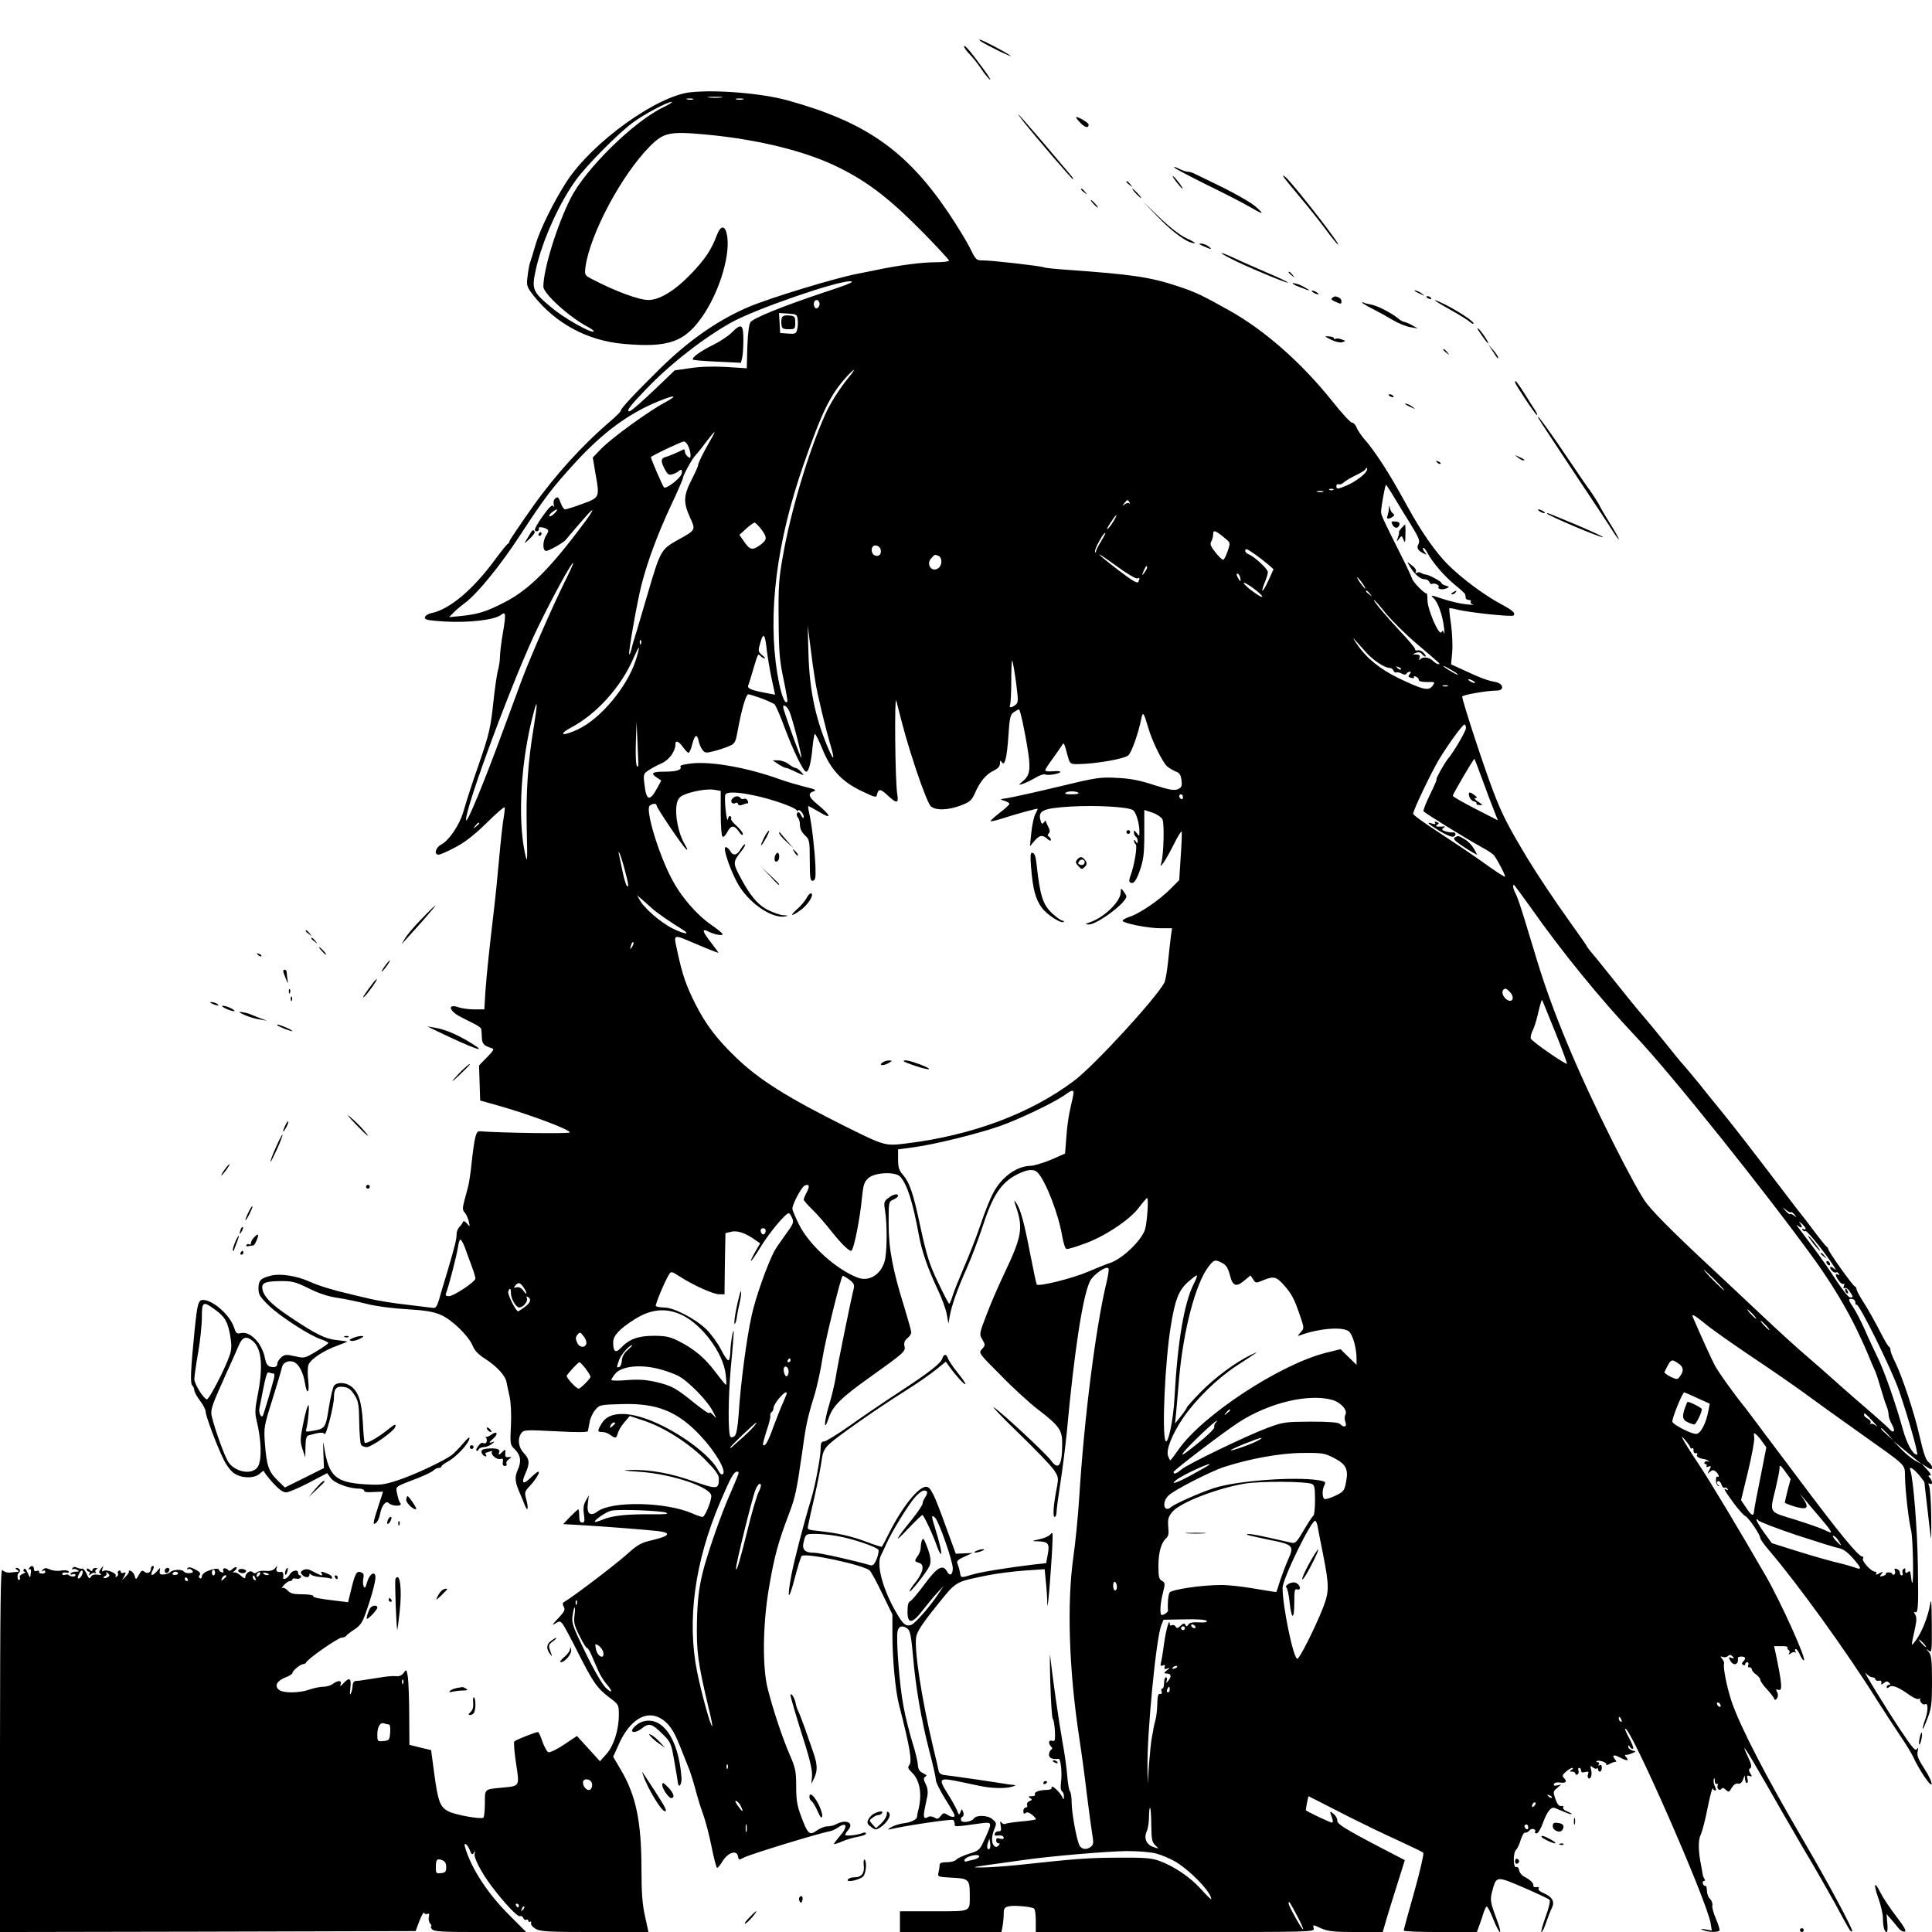 <?xml version="1.0" standalone="no"?>
<!DOCTYPE svg PUBLIC "-//W3C//DTD SVG 20010904//EN"
 "http://www.w3.org/TR/2001/REC-SVG-20010904/DTD/svg10.dtd">
<svg version="1.0" xmlns="http://www.w3.org/2000/svg"
 width="1024pt" height="1024pt" viewBox="0 0 1024 1024"
 preserveAspectRatio="xMidYMid meet">
<g transform="translate(0,1024) scale(0.1,-0.1)"
fill="#000000" stroke="none">
<path d="M5200 10020 c33 -22 174 -90 155 -75 -23 18 -150 85 -162 85 -4 0 -1
-5 7 -10z"/>
<path d="M5110 9994 c0 -7 13 -25 28 -40 16 -16 43 -50 60 -75 16 -25 38 -52
48 -60 10 -8 -6 18 -34 56 -71 97 -102 132 -102 119z"/>
<path d="M3659 9751 c-179 -20 -518 -264 -654 -471 -67 -103 -141 -251 -166
-335 -11 -38 -24 -81 -29 -95 -5 -14 -11 -48 -14 -76 -6 -49 -4 -54 32 -101
117 -147 283 -237 471 -255 248 -23 335 9 434 160 87 134 141 324 119 422 -10
47 -33 45 -52 -5 -29 -78 -62 -127 -132 -201 -87 -92 -171 -144 -231 -144 -51
0 -175 46 -296 109 -43 22 -43 23 -38 66 25 176 192 489 342 640 74 74 105 80
307 61 277 -27 529 -90 700 -177 154 -77 269 -167 446 -347 72 -74 132 -139
132 -143 0 -5 -33 -9 -72 -9 -71 0 -195 -16 -308 -40 -30 -6 -80 -16 -110 -22
-121 -24 -453 -125 -570 -174 -161 -68 -317 -176 -470 -326 -135 -133 -210
-213 -210 -225 0 -5 -24 -29 -52 -53 -148 -126 -296 -288 -416 -458 -67 -95
-122 -176 -122 -181 0 -5 -4 -11 -8 -13 -4 -1 -34 -38 -65 -80 -121 -165 -243
-267 -341 -288 -17 -3 -32 -13 -34 -22 -2 -13 14 -16 100 -22 131 -8 272 8
305 36 24 19 25 2 9 -93 -9 -51 -16 -109 -16 -128 0 -20 -5 -52 -10 -71 -6
-19 -17 -96 -25 -170 -14 -137 -24 -177 -77 -330 -35 -100 -59 -173 -83 -255
-21 -70 -75 -149 -116 -171 -30 -15 -41 -54 -14 -54 7 0 47 17 86 38 51 26
100 64 166 128 51 51 95 89 97 85 3 -4 0 -27 -4 -51 -5 -25 -16 -126 -25 -225
-9 -99 -20 -211 -25 -250 -26 -218 -41 -361 -47 -447 l-6 -98 -52 0 c-29 0
-66 5 -84 11 -60 21 -53 -18 9 -50 19 -10 52 -27 73 -37 20 -10 38 -23 38 -29
1 -5 2 -25 3 -44 1 -33 10 -43 50 -56 17 -5 15 -10 -23 -49 l-42 -43 3 -93 3
-93 100 -28 c165 -47 375 -126 375 -141 0 -8 -355 -3 -479 6 -18 1 -26 -31
-41 -164 -5 -52 -14 -111 -19 -130 -5 -19 -15 -55 -21 -78 -9 -36 -9 -47 4
-60 8 -10 17 -30 21 -47 6 -29 6 -29 -10 -10 -12 14 -19 16 -22 7 -3 -7 -11
-19 -19 -26 -8 -8 -14 -25 -14 -38 0 -26 -9 -63 -49 -198 -16 -52 -35 -117
-43 -145 -12 -40 -18 -49 -34 -47 -10 1 -73 9 -139 17 -66 7 -151 21 -190 30
-38 9 -86 20 -105 25 -96 22 -170 45 -219 67 -68 31 -158 45 -208 31 -53 -14
-63 -25 -63 -68 0 -32 8 -44 57 -92 63 -59 216 -158 276 -177 20 -7 37 -16 37
-19 0 -4 -29 -24 -64 -45 -62 -37 -64 -37 -114 -25 -46 10 -54 9 -72 -7 -11
-10 -20 -24 -20 -31 0 -18 -13 -24 -37 -18 -15 4 -23 17 -28 42 -15 82 -79
149 -130 136 -20 -5 -25 0 -35 31 -21 65 -112 145 -164 145 -25 0 -30 -20 -44
-155 -21 -211 -25 -286 -13 -298 6 -6 11 -18 11 -26 0 -9 14 -34 30 -55 17
-22 30 -48 30 -58 0 -23 61 -186 97 -257 15 -31 40 -62 57 -72 42 -26 106 -25
134 1 12 12 22 17 22 11 0 -5 21 -32 46 -60 31 -34 54 -51 70 -51 13 0 67 23
121 51 l97 51 19 -26 c19 -27 97 -56 149 -56 15 0 28 -5 28 -11 0 -7 18 -10
50 -7 28 1 50 2 50 2 0 -1 -11 -36 -25 -78 -29 -89 -31 -103 -11 -87 8 7 17
27 20 45 9 47 31 75 47 59 18 -18 75 -18 61 0 -6 6 -13 29 -17 49 -8 42 -17
35 110 84 38 15 76 33 83 41 7 7 20 13 28 13 8 0 14 3 14 8 0 4 16 16 35 26
42 23 109 94 113 121 3 12 -9 4 -32 -24 -20 -24 -47 -51 -59 -61 -39 -31 -199
-106 -286 -135 -77 -25 -93 -27 -178 -22 -154 10 -190 43 -214 192 -7 44 -7
40 -5 -28 l3 -78 -104 -52 -103 -51 -40 39 c-46 45 -57 77 -66 195 -6 82 -5
91 39 230 25 80 48 157 51 171 6 30 39 43 68 28 24 -13 46 -57 54 -108 10 -65
25 -59 18 8 -4 32 -4 70 0 84 7 30 80 79 157 106 30 11 52 20 49 21 -3 1 -27
4 -54 7 -61 6 -112 31 -249 123 -104 69 -147 115 -147 158 0 24 24 32 107 32
52 0 74 -6 140 -39 52 -26 103 -43 153 -50 41 -6 111 -21 155 -32 45 -12 137
-24 210 -28 99 -6 142 -13 181 -30 60 -26 146 -110 169 -163 10 -26 31 -48 68
-71 59 -38 105 -88 111 -120 2 -12 10 -47 17 -79 7 -34 10 -96 7 -156 -5 -94
-4 -100 19 -122 33 -32 38 -65 17 -111 -18 -41 -15 -65 16 -134 5 -11 14 -33
20 -49 16 -43 23 -25 10 24 -11 41 -10 44 18 74 32 34 57 76 45 76 -4 0 -22
-14 -40 -32 -41 -40 -52 -31 -28 23 24 53 22 75 -9 108 -29 30 -34 76 -13 105
13 18 25 18 182 10 111 -6 169 -6 171 1 1 6 5 27 9 47 3 21 17 50 30 65 22 27
27 28 139 31 188 6 297 -38 419 -168 78 -83 137 -184 119 -202 -7 -7 -15 -1
-26 20 -38 73 -179 182 -318 246 -147 68 -258 69 -298 3 -25 -41 -25 -47 3
-47 12 0 31 -7 41 -15 27 -20 33 -19 40 7 3 13 18 39 34 58 l30 35 69 -23
c107 -34 237 -116 326 -204 59 -60 77 -84 77 -105 0 -57 -8 -58 -132 -15 -124
44 -231 63 -336 61 -52 -2 -40 -4 51 -10 170 -12 377 -82 377 -128 0 -29 -34
-111 -46 -111 -7 0 -33 9 -58 20 -140 60 -423 65 -499 9 -39 -29 -59 -12 -51
45 l5 41 -16 -29 c-12 -21 -15 -40 -10 -72 5 -36 3 -44 -9 -44 -12 0 -16 10
-16 35 0 19 -2 35 -5 35 -3 0 -22 -18 -43 -39 l-37 -39 90 -5 c123 -7 349 -25
413 -32 72 -9 62 -26 -27 -47 -65 -15 -79 -23 -144 -81 -63 -56 -281 -221
-324 -246 -12 -6 -13 -12 -5 -27 9 -16 4 -26 -31 -63 -29 -30 -34 -38 -16 -27
24 15 27 15 41 -1 8 -10 45 -79 82 -153 80 -158 101 -188 167 -238 48 -36 49
-37 49 -91 0 -80 -27 -164 -66 -208 l-34 -38 -61 67 -61 67 -69 -46 c-37 -25
-75 -43 -83 -40 -7 3 -21 28 -31 56 -9 28 -20 51 -23 51 -13 0 -117 -41 -126
-50 -4 -4 0 -56 9 -115 19 -125 22 -121 -75 -130 -94 -9 -90 -5 -90 -84 0 -38
-4 -72 -8 -75 -15 -9 -145 14 -182 32 -47 23 -58 50 -78 199 l-17 127 -58 14
-57 14 -1 157 c0 86 -4 176 -7 201 -7 43 -8 44 -22 24 -10 -14 -24 -20 -40
-18 -14 2 -52 -1 -85 -7 -33 -5 -71 -11 -85 -13 -14 -3 -33 -5 -42 -5 -12 -1
-18 -9 -19 -23 0 -13 -4 -32 -9 -43 -6 -13 -7 -3 -3 28 6 53 -4 60 -37 25 -16
-17 -19 -18 -15 -5 9 21 -13 23 -41 2 -10 -8 -33 -15 -50 -15 -17 0 -51 -7
-74 -15 -57 -20 -144 -20 -164 1 -22 21 -7 46 38 64 20 7 36 18 36 23 0 12 42
46 57 47 6 0 13 4 15 8 6 18 170 132 188 132 10 0 22 5 25 10 4 6 24 21 44 34
29 19 42 37 58 83 30 83 53 167 53 193 0 37 -32 19 -44 -25 -9 -32 -13 -36
-19 -22 -4 10 -4 29 -1 43 4 17 1 26 -11 30 -24 10 -32 -3 -52 -84 l-18 -74
-50 6 c-108 13 -135 18 -135 27 0 5 -26 9 -58 9 -46 0 -63 4 -77 20 -10 11
-23 17 -29 13 -6 -4 -2 3 8 15 11 12 25 22 33 22 7 0 13 4 13 9 0 5 8 7 19 4
10 -3 22 0 25 6 4 6 2 11 -3 11 -6 0 -11 6 -11 14 0 20 -33 13 -45 -10 -10
-19 -36 -31 -34 -17 3 17 -1 33 -8 32 -23 -4 -32 3 -27 19 5 16 5 16 -8 0 -10
-11 -26 -16 -49 -14 -19 2 -40 -1 -47 -7 -9 -7 -16 -7 -24 1 -12 12 -38 -7
-38 -29 0 -7 -10 -3 -24 10 -14 13 -30 20 -38 16 -7 -3 -5 0 4 8 10 8 15 17
12 20 -4 3 -13 -1 -22 -9 -8 -9 -18 -12 -21 -7 -11 15 -34 14 -28 -1 4 -10 1
-13 -9 -9 -7 3 -14 9 -14 13 0 10 -29 6 -62 -8 -16 -6 -28 -19 -28 -27 0 -9
-5 -13 -10 -10 -7 4 -8 11 -1 18 6 8 -1 17 -25 29 -23 12 -35 14 -40 6 -4 -6
-3 -8 3 -5 6 4 15 1 21 -6 8 -10 5 -13 -13 -15 -13 -1 -27 3 -30 8 -9 14 -59
12 -73 -3 -7 -6 -23 -12 -36 -12 -18 -1 -22 4 -19 20 4 18 3 18 -16 -4 -25
-28 -38 -23 -21 8 7 14 7 21 0 21 -5 0 -10 -6 -10 -14 0 -21 -19 -30 -35 -16
-11 9 -17 6 -29 -17 -15 -27 -16 -27 -22 -6 -3 12 -13 24 -21 27 -7 3 -12 2
-10 -2 3 -4 -5 -16 -16 -27 l-20 -20 12 22 c10 19 9 22 -4 17 -8 -4 -15 -1
-15 6 0 6 -5 8 -10 5 -6 -4 -8 -10 -5 -15 3 -5 0 -12 -6 -16 -7 -4 -9 -3 -6 3
9 14 -48 37 -64 27 -9 -5 -10 -2 -6 12 7 18 7 18 -8 0 -12 -16 -12 -22 -2 -28
7 -5 1 -7 -15 -4 -18 3 -31 -1 -36 -11 -8 -13 -12 -10 -23 16 -8 17 -18 29
-24 27 -5 -2 -18 1 -27 5 -11 6 -19 5 -24 -3 -4 -6 -3 -8 2 -5 6 3 16 2 24 -4
12 -7 10 -9 -7 -9 -12 0 -25 -4 -28 -10 -3 -6 1 -7 9 -4 9 3 16 2 16 -4 0 -11
-25 -10 -36 0 -3 4 -12 4 -20 1 -8 -3 -14 0 -14 5 0 6 9 9 20 7 12 -2 18 0 14
6 -4 6 -20 8 -39 5 -18 -4 -45 -1 -59 5 -21 10 -29 10 -39 -1 -9 -10 -9 -11 1
-6 6 4 12 2 12 -3 0 -10 -7 -13 -27 -10 -5 1 -7 5 -6 10 2 4 -4 6 -12 3 -9 -4
-15 0 -15 10 0 19 -16 21 -26 4 -4 -6 -3 -8 3 -5 5 3 9 -4 7 -16 -4 -34 -4
-34 -18 -2 -8 19 -15 25 -20 17 -4 -7 -2 -12 6 -13 7 0 3 -4 -10 -10 -13 -5
-21 -13 -17 -18 3 -5 2 -12 -3 -15 -4 -2 -8 4 -9 14 -1 11 3 22 8 25 12 8 2
25 -14 25 -7 0 -6 -4 3 -10 13 -9 13 -10 0 -11 -8 -1 -26 -3 -40 -4 -13 -1
-30 5 -37 14 -10 13 -12 -181 -13 -952 l0 -967 1101 2 1102 3 20 54 c12 30 23
49 25 43 2 -6 9 -9 17 -6 10 4 12 0 8 -15 -3 -12 0 -28 7 -36 7 -8 9 -15 5
-15 -4 0 -2 -7 5 -15 10 -13 52 -15 256 -15 l243 0 -88 88 c-116 115 -203 249
-236 361 -10 32 13 18 26 -17 8 -22 12 -24 21 -12 8 12 9 11 4 -4 -7 -20 36
-102 88 -171 67 -89 139 -166 152 -161 7 3 15 -2 18 -10 3 -9 10 -12 16 -9 5
3 10 1 10 -5 0 -6 4 -8 10 -5 5 3 7 0 5 -7 -3 -8 7 -21 24 -31 26 -15 62 -17
313 -17 l285 0 -18 83 c-14 60 -19 125 -19 247 0 257 -29 394 -110 531 l-40
68 33 73 c56 121 139 173 214 133 45 -24 75 -66 107 -150 15 -38 34 -86 42
-105 9 -19 26 -73 39 -120 12 -47 32 -111 44 -142 11 -32 31 -107 43 -168 12
-60 25 -110 29 -110 4 0 17 15 28 34 30 49 77 63 83 26 3 -19 5 -19 32 -5 31
17 397 129 458 140 10 2 28 11 40 19 48 34 53 3 8 -47 -16 -19 -30 -37 -30
-40 0 -3 19 2 43 13 23 10 61 21 85 25 23 4 42 11 42 17 0 6 -8 7 -17 3 -29
-12 -93 -18 -93 -10 0 5 7 16 15 25 34 38 -9 60 -62 32 -12 -7 -33 -12 -48
-12 -14 0 -39 -10 -56 -22 -38 -28 -48 -19 -83 76 -21 55 -26 86 -26 158 0 80
-4 98 -34 167 -37 85 -88 236 -117 351 -29 114 -26 342 6 530 29 172 49 245
110 405 30 80 38 118 65 305 21 155 29 193 65 310 15 47 35 139 45 205 15 94
94 416 106 433 1 2 17 -7 34 -19 25 -19 30 -28 25 -49 -14 -55 -86 -406 -95
-468 -6 -37 -22 -104 -36 -150 -28 -92 -28 -148 -1 -66 21 62 65 106 217 214
182 130 191 138 184 165 -4 17 0 29 15 42 12 9 21 24 21 31 0 8 -16 65 -35
128 -63 200 -85 316 -85 447 0 116 0 118 25 129 14 6 25 15 25 20 0 14 -26 9
-52 -12 -23 -17 -24 -23 -17 -67 12 -71 11 -222 -2 -267 -20 -72 -83 -110
-142 -88 -113 43 -253 168 -310 278 -20 40 -37 79 -37 88 0 25 49 116 66 123
24 9 27 -3 10 -36 -9 -16 -16 -34 -16 -39 0 -5 21 -29 46 -53 25 -24 72 -78
104 -119 51 -65 97 -108 104 -98 15 21 44 170 55 282 7 69 12 83 35 103 35 30
144 34 168 6 37 -42 66 -134 98 -308 16 -88 47 -176 98 -285 23 -47 45 -108
50 -135 l9 -50 7 40 c10 56 41 144 91 255 23 52 59 147 80 210 57 177 100 241
187 286 56 28 89 30 110 7 43 -49 108 -218 127 -330 9 -48 17 -73 26 -73 8 0
49 12 92 28 106 37 241 127 289 191 21 28 41 51 44 51 9 0 0 -130 -11 -166
-19 -60 -123 -159 -189 -179 -14 -4 -65 -25 -115 -46 -82 -35 -259 -79 -270
-67 -2 2 -18 76 -35 164 -32 168 -52 239 -75 270 -12 16 -12 14 0 -21 39 -115
31 -159 -62 -355 -30 -63 -73 -161 -94 -218 -39 -101 -39 -104 -22 -132 16
-28 16 -30 -2 -50 -19 -21 -18 -22 101 -141 65 -67 153 -147 195 -179 113 -87
129 -109 129 -180 0 -118 -19 -147 -60 -90 -26 36 -272 265 -303 281 -12 7 48
-56 133 -138 86 -83 168 -169 184 -191 26 -38 27 -44 18 -94 -19 -95 -23 -158
-12 -158 5 0 10 11 10 25 0 14 9 82 20 152 11 71 27 196 35 278 39 425 84 716
122 794 17 35 85 83 98 69 4 -3 -1 -35 -9 -70 -58 -238 -120 -726 -146 -1148
-6 -96 -20 -237 -31 -313 -35 -251 -23 -600 32 -962 11 -71 29 -202 39 -290
11 -88 24 -185 29 -215 8 -46 7 -57 -7 -68 -24 -19 -51 -14 -62 10 -16 38 -40
174 -40 226 0 26 -4 52 -9 58 -5 5 -11 41 -14 79 -3 39 -14 122 -26 185 -18
101 -52 336 -65 455 -2 22 -2 -43 1 -145 3 -102 9 -187 13 -190 7 -5 15 -76
11 -109 0 -7 -7 -11 -16 -7 -17 6 -20 -15 -4 -31 8 -8 8 -13 0 -17 -6 -4 -11
-16 -11 -27 0 -17 19 -25 51 -21 11 2 19 -74 13 -121 -4 -28 -2 -47 5 -51 6
-4 11 -17 10 -29 0 -15 -2 -17 -6 -7 -7 20 -44 60 -55 60 -5 0 -7 -4 -4 -8 2
-4 -10 -8 -27 -9 -39 0 -69 -12 -61 -24 3 -5 -5 -9 -18 -9 -18 0 -20 -2 -8
-10 12 -8 12 -10 -3 -16 -10 -4 -16 -13 -13 -20 3 -8 0 -14 -7 -14 -7 0 -13
-9 -13 -19 0 -14 4 -17 12 -10 8 6 19 3 35 -10 13 -11 22 -21 19 -24 -3 -2
-39 -8 -79 -11 -41 -4 -79 -10 -84 -13 -5 -3 -14 1 -19 8 -7 10 -8 5 -4 -17 4
-25 2 -31 -11 -30 -9 0 -18 -5 -20 -12 -3 -7 1 -13 8 -11 26 3 39 -1 39 -12 0
-6 -9 -8 -20 -4 -14 5 -20 2 -20 -9 0 -9 5 -16 12 -16 9 0 9 -3 0 -12 -9 -9
-15 -9 -23 -1 -15 15 -14 52 2 90 12 29 11 33 -12 52 -25 21 -86 22 -98 2 -10
-16 -58 -24 -66 -11 -4 7 -2 16 5 20 8 5 10 15 5 26 -7 18 -7 18 -14 0 -7 -18
-9 -17 -19 10 -7 16 -28 54 -47 84 -55 87 -51 91 75 64 41 -9 84 -18 95 -20
57 -12 124 -14 160 -6 31 8 34 10 15 12 -14 1 -32 3 -40 5 -27 5 -297 45 -324
47 -18 2 -28 9 -31 23 -2 11 -15 67 -29 125 -61 255 -101 517 -90 583 4 28 32
71 105 162 111 138 96 129 276 166 50 10 138 21 196 25 l104 7 6 -63 c4 -35 8
-90 8 -124 2 -55 26 252 28 348 1 34 -1 37 -11 24 -7 -9 -33 -21 -58 -26 -44
-10 -44 -10 -10 -11 56 -2 64 -11 54 -67 l-9 -49 -65 -7 c-128 -15 -284 -40
-329 -54 -60 -18 -58 -18 -63 13 -3 16 -9 36 -13 45 -6 14 2 22 36 37 l44 20
-45 -2 -44 -2 -53 145 c-63 175 -81 210 -104 210 -42 0 -128 -108 -199 -250
-18 -36 -34 -67 -36 -68 -1 -2 -38 10 -81 26 -79 30 -149 46 -257 58 -57 6
-58 6 -52 32 3 15 18 86 35 157 16 72 32 155 36 185 6 45 14 61 41 87 44 41
257 190 399 279 61 38 134 89 164 113 l54 44 21 -29 c34 -47 78 -95 83 -90 3
2 -16 29 -40 59 -25 31 -48 65 -52 76 -8 26 -22 27 -30 2 -8 -27 -67 -73 -235
-183 -80 -52 -197 -132 -260 -177 -63 -44 -123 -81 -132 -81 -14 0 -18 -8 -18
-32 0 -48 -28 -199 -50 -271 -36 -117 -90 -324 -105 -403 -25 -132 -16 -146
16 -24 16 63 34 119 38 123 19 19 322 -46 360 -76 8 -7 38 -62 67 -123 l54
-111 0 -109 c0 -126 16 -297 35 -369 58 -227 71 -301 54 -321 -9 -11 -6 -19
13 -37 44 -41 57 -117 35 -202 -3 -11 -6 -25 -6 -32 -1 -17 -31 -32 -74 -37
-19 -2 -48 -12 -63 -20 -18 -11 -21 -15 -9 -12 78 19 327 56 337 50 4 -3 8
-12 8 -21 0 -16 -5 -17 138 3 62 8 62 7 23 -80 -28 -62 -30 -64 -85 -81 -31
-10 -61 -24 -67 -31 -6 -8 -29 -14 -50 -14 -30 0 -39 -4 -39 -17 0 -10 -3 -28
-6 -39 -5 -21 -2 -22 71 -26 89 -4 95 -9 95 -90 0 -94 12 -88 -191 -88 l-179
0 0 -55 0 -55 269 0 269 0 6 31 c3 17 6 47 6 65 0 28 4 35 26 40 27 7 117 -1
134 -11 6 -3 10 -33 10 -66 l0 -59 739 0 c735 0 739 0 734 20 -5 20 -5 20 38
0 37 -16 66 -20 186 -20 l142 0 21 73 c12 39 38 125 59 190 l37 118 -129 67
c-188 98 -232 126 -229 143 1 9 -7 24 -18 34 -23 20 -24 17 -10 -19 6 -17 6
-26 -1 -26 -8 0 -127 56 -137 65 -1 1 1 18 5 38 l8 37 50 -25 c28 -14 104 -53
170 -87 66 -33 179 -88 250 -120 72 -33 134 -63 139 -68 4 -4 -17 -97 -48
-207 -31 -109 -56 -201 -56 -205 0 -5 87 -8 194 -8 l194 0 10 28 c6 15 16 44
22 64 6 21 15 40 19 43 5 2 20 -27 35 -65 15 -39 32 -70 36 -70 5 0 -3 30 -17
67 -34 91 -36 103 -24 149 22 82 21 82 166 20 71 -31 133 -60 138 -65 5 -5 -3
-42 -21 -90 -16 -45 -26 -81 -22 -81 5 0 16 23 25 51 10 28 23 63 30 76 17 33
3 59 -43 79 -20 8 -31 18 -27 24 4 7 0 10 -11 8 -11 -2 -18 2 -17 9 3 12 -18
31 -51 48 -11 6 -22 20 -24 32 -2 13 -9 20 -16 17 -16 -6 -17 76 -1 91 7 6 18
29 25 53 7 23 18 41 24 39 6 -2 16 3 22 11 11 15 39 8 30 -7 -3 -4 1 -8 9 -8
7 0 23 26 34 58 22 60 43 85 63 76 7 -3 30 -12 51 -21 20 -9 37 -14 37 -11 0
3 -12 10 -26 15 -14 6 -22 15 -19 21 4 6 0 9 -10 7 -12 -2 -21 9 -31 37 -13
38 -12 41 9 58 l22 19 -22 -5 c-14 -3 -20 -1 -17 7 3 8 17 11 34 8 31 -4 38 6
18 26 -9 9 -6 16 12 32 13 11 28 20 34 20 6 0 4 -5 -4 -10 -13 -8 -12 -10 3
-10 9 0 17 -5 17 -11 0 -5 5 -7 11 -4 6 4 8 13 5 21 -3 8 -1 14 4 14 6 0 10
-6 10 -14 0 -10 7 -12 22 -8 17 4 20 2 15 -11 -3 -9 -2 -19 2 -22 13 -7 21 19
14 47 -6 20 -4 21 9 11 8 -7 18 -10 21 -6 4 3 7 1 7 -5 0 -7 5 -12 10 -12 6 0
10 9 10 21 0 13 -4 18 -12 13 -7 -4 -8 -3 -4 4 4 7 2 12 -5 12 -7 0 -10 2 -7
5 10 10 58 -7 52 -17 -4 -6 4 -4 17 3 13 7 28 12 33 11 5 -2 3 4 -4 13 -19 23
-7 28 26 10 37 -19 50 -19 34 1 -8 8 -9 14 -4 13 5 -1 20 2 33 8 24 10 24 10
3 15 -12 4 -22 12 -22 20 0 10 2 10 10 -2 5 -8 12 -11 16 -8 3 4 -6 28 -20 54
-14 26 -25 49 -22 51 23 23 433 -910 453 -1031 l6 -38 -34 6 c-25 4 -29 4 -14
-3 25 -12 82 -14 89 -3 2 4 -6 32 -19 62 -13 30 -22 62 -19 71 2 9 -3 25 -12
34 -10 9 -17 30 -17 46 0 15 -4 26 -8 24 -4 -3 -9 2 -13 10 -3 8 -1 15 5 15 6
0 7 6 3 12 -5 7 -9 19 -10 28 -1 8 -5 26 -7 40 -16 76 -17 137 -3 165 8 17 25
81 37 144 13 63 25 109 27 102 2 -6 8 -11 13 -11 6 0 5 9 -1 21 -6 11 -9 28
-7 37 3 12 5 10 6 -6 0 -13 5 -20 11 -17 5 3 7 0 4 -8 -6 -18 12 -32 21 -17 4
6 12 4 22 -6 15 -14 18 -14 32 11 10 16 22 24 33 22 11 -3 20 4 27 22 9 24 9
24 10 4 1 -13 5 -23 10 -23 5 0 7 10 3 22 -4 17 -2 20 11 15 14 -5 15 -3 4 14
-9 15 -9 21 0 27 9 6 6 22 -13 62 -42 90 -12 45 97 -145 56 -99 147 -256 202
-350 56 -93 129 -222 164 -285 79 -147 83 -153 90 -146 7 7 -130 262 -264 491
-193 329 -330 595 -374 724 -26 77 -47 182 -41 205 2 4 -3 15 -10 24 -11 13
-10 15 3 10 9 -4 22 -1 28 5 8 8 14 7 24 -2 10 -11 9 -13 -6 -8 -15 6 -16 4
-7 -13 17 -33 47 -24 41 12 0 5 8 8 19 8 22 0 26 -10 9 -27 -8 -8 -8 -13 0
-17 6 -4 11 -2 11 3 0 6 5 11 11 11 6 0 9 -7 5 -15 -3 -8 0 -14 6 -12 7 1 12
-4 13 -10 0 -7 10 -20 23 -28 12 -9 22 -22 22 -28 0 -7 15 -29 34 -49 19 -20
36 -43 39 -50 4 -10 8 -10 16 1 6 10 6 21 0 33 -7 14 -6 16 6 12 24 -10 21 29
-14 196 l-8 35 38 0 c21 1 36 -2 33 -6 -2 -4 0 -10 6 -14 6 -4 7 -12 3 -18 -5
-8 -2 -8 9 0 8 7 19 9 23 5 5 -4 5 -1 1 6 -4 6 -3 12 2 12 5 0 15 -13 22 -30
7 -16 16 -30 21 -30 17 0 -119 303 -201 446 -142 246 -297 505 -360 599 -37
55 -72 111 -79 125 -11 22 -10 21 13 -5 14 -16 25 -34 26 -38 0 -5 4 -6 9 -3
5 3 8 -2 7 -12 0 -9 5 -16 12 -14 8 1 11 -2 7 -8 -6 -10 9 -19 39 -24 8 -1 19
-6 23 -11 4 -4 3 -5 -4 -1 -6 3 -14 2 -18 -4 -3 -5 -1 -10 5 -10 6 0 8 -4 5
-10 -4 -6 1 -7 11 -3 14 5 15 3 4 -18 -12 -22 -12 -23 3 -10 14 11 20 11 32 1
15 -13 21 -35 7 -26 -4 2 -8 -7 -7 -21 0 -15 6 -27 13 -29 7 -1 8 0 2 3 -13 6
-13 23 -1 23 5 0 13 -9 16 -20 4 -11 10 -18 15 -15 5 3 12 0 16 -6 5 -8 3 -9
-6 -4 -19 12 -10 -5 40 -73 25 -33 52 -64 60 -67 17 -7 80 -99 80 -117 0 -6
22 -37 48 -67 149 -174 407 -531 567 -786 38 -60 94 -146 123 -189 30 -44 62
-96 71 -115 32 -71 96 -165 99 -147 2 9 -15 46 -38 81 -33 51 -41 71 -36 92 4
17 3 23 -2 15 -10 -15 -19 -6 -92 103 -76 114 -204 324 -181 297 11 -12 26
-22 35 -22 9 0 16 -5 16 -10 0 -6 8 -10 18 -8 10 2 16 -2 14 -11 -3 -12 -1
-12 13 -1 12 10 19 10 27 2 9 -9 9 -12 0 -12 -7 0 -12 -5 -12 -11 0 -8 4 -8
14 0 15 13 49 -1 113 -47 19 -13 38 -20 45 -16 7 4 10 4 6 0 -8 -10 14 -36 25
-29 16 10 18 -29 3 -74 -25 -72 -18 -76 9 -4 22 56 25 79 25 199 0 114 -3 139
-17 156 -17 20 -17 20 0 7 16 -13 17 -5 16 140 -1 126 -3 144 -10 101 -10 -60
-43 -143 -73 -184 -11 -15 -21 -27 -22 -25 -2 1 4 34 13 72 12 54 13 73 4 88
-7 10 -8 16 -2 13 18 -11 20 26 16 254 -3 190 -24 453 -40 498 -8 23 13 12 44
-23 17 -20 31 -39 31 -42 0 -4 7 -64 15 -133 8 -69 16 -141 19 -160 2 -19 3
30 2 110 -1 80 -6 154 -11 164 -6 14 -5 17 3 12 16 -10 16 16 0 32 -9 9 -9 12
2 12 8 0 2 12 -16 31 l-29 32 27 -18 c24 -15 28 -15 28 -2 0 8 -9 21 -19 28
-13 10 -27 50 -46 134 -29 129 -93 320 -131 397 -13 26 -24 54 -24 62 0 8 -3
16 -7 18 -5 2 -18 23 -31 48 -43 84 -83 155 -113 201 -16 25 -29 51 -29 57 0
5 -4 12 -9 14 -12 4 -141 186 -141 198 0 4 -4 10 -8 12 -4 2 -34 39 -67 83
-33 44 -62 82 -65 85 -3 3 -32 40 -65 84 -229 300 -283 370 -365 471 -45 55
-96 118 -113 140 -31 38 -82 99 -102 121 -5 6 -44 53 -85 105 -41 51 -91 111
-110 133 -39 45 -81 97 -188 231 -40 50 -81 101 -92 113 -11 13 -20 26 -20 28
0 2 -40 59 -88 126 -83 116 -178 259 -227 340 -103 172 -132 228 -179 350 -50
130 -166 484 -166 506 0 9 133 32 183 32 41 0 37 36 -5 45 -44 8 -79 21 -165
61 l-72 33 6 64 c3 36 0 102 -6 147 -7 45 -11 84 -9 86 2 2 20 -1 39 -6 54
-15 292 -41 301 -32 12 12 -4 27 -62 58 -91 48 -212 138 -287 213 -63 63 -140
173 -210 301 -72 130 -92 164 -139 237 -29 44 -68 99 -88 120 -19 22 -40 52
-45 66 -6 15 -17 27 -25 27 -8 0 -55 51 -104 113 -165 206 -358 376 -547 482
-145 81 -178 97 -275 129 -147 48 -235 61 -580 86 -63 4 -122 10 -130 14 -20
7 -271 36 -320 36 -36 0 -38 2 -70 68 -19 37 -69 119 -112 183 -224 332 -441
483 -853 597 -136 38 -382 58 -516 43z m164 -28 c-18 -2 -48 -2 -65 0 -18 2
-4 4 32 4 36 0 50 -2 33 -4z m-150 -10 c-7 -2 -21 -2 -30 0 -10 3 -4 5 12 5
17 0 24 -2 18 -5z m265 0 c-10 -2 -26 -2 -35 0 -10 3 -2 5 17 5 19 0 27 -2 18
-5z m-423 -42 c-155 -74 -411 -325 -490 -481 -73 -144 -145 -377 -145 -469 0
-38 140 -164 238 -215 19 -10 31 -20 29 -23 -12 -11 -157 70 -224 127 -101 84
-106 96 -83 201 33 151 125 356 215 478 57 78 219 241 296 299 60 45 184 111
209 112 8 0 -12 -13 -45 -29z m840 -985 c-214 -72 -357 -130 -377 -153 -8 -11
-14 -56 -17 -131 l-3 -114 -108 7 c-69 4 -137 2 -190 -6 l-84 -12 -80 -77
c-93 -89 -151 -140 -160 -140 -19 0 4 30 91 120 126 132 308 273 453 353 131
71 549 216 625 216 31 0 -3 -15 -150 -63z m-12 -50 c3 -8 0 -19 -7 -26 -10 -8
-15 -6 -20 6 -7 17 0 34 14 34 4 0 10 -6 13 -14z m-115 -90 c2 -15 1 -39 -3
-53 -5 -21 -10 -24 -48 -21 l-42 3 -3 53 -3 53 48 -3 c45 -3 48 -5 51 -32z
m273 -303 c-48 -58 -102 -142 -128 -202 -90 -202 -183 -515 -224 -751 -21
-115 -24 -165 -22 -335 1 -170 5 -217 26 -315 13 -63 23 -117 20 -119 -14 -17
-35 41 -53 149 -52 319 -4 697 139 1108 98 281 143 372 229 466 43 47 52 46
13 -1z m-978 -137 c-88 -47 -280 -187 -335 -243 l-46 -48 14 -84 c23 -128 23
-128 -70 -162 -44 -16 -85 -29 -91 -29 -6 0 -17 16 -24 36 -10 29 -15 33 -27
23 -9 -7 -12 -20 -9 -33 4 -14 3 -17 -2 -8 -7 9 -23 -7 -56 -53 -26 -36 -45
-70 -42 -76 4 -5 11 -7 16 -3 5 3 7 9 5 13 -6 10 25 8 42 -3 11 -6 10 -13 -2
-32 -21 -31 -21 -84 -1 -84 15 0 95 46 105 60 8 11 92 109 118 137 36 39 25
14 -20 -46 -182 -245 -294 -357 -425 -424 -96 -49 -136 -62 -230 -72 l-63 -6
23 23 c12 13 39 36 60 51 67 50 188 198 295 362 127 195 170 251 289 381 147
161 285 263 443 327 90 37 107 33 33 -7z m243 -198 c-42 -74 -66 -122 -66
-134 0 -6 -16 -41 -35 -78 -42 -82 -44 -119 -8 -198 31 -69 33 -66 -70 -123
-83 -47 -88 -57 -152 -275 -20 -69 -47 -159 -59 -200 -13 -41 -27 -88 -30
-104 -4 -15 -9 -27 -11 -24 -6 6 42 278 65 368 32 125 86 270 155 418 36 76
65 143 65 149 0 13 50 105 65 118 6 6 31 36 54 68 24 31 45 57 48 57 2 0 -7
-19 -21 -42z m-118 -33 c7 -14 12 -35 12 -47 0 -17 -2 -18 -15 -8 -8 7 -15 19
-15 27 0 8 -3 13 -7 11 -28 -15 -82 -37 -94 -40 -26 -6 -28 -21 -8 -60 17 -33
24 -38 42 -32 12 3 26 10 32 15 16 15 23 10 18 -12 -7 -25 -83 -83 -94 -72 -7
7 -69 150 -69 160 0 6 162 83 175 83 7 0 17 -11 23 -25z m3596 -129 c-8 -21
-63 -61 -108 -80 -47 -20 -53 -20 -53 -2 0 8 6 12 12 9 7 -2 19 2 26 9 8 8 35
24 61 37 27 12 50 27 54 32 8 14 14 11 8 -5z m146 -143 c23 -38 63 -104 90
-147 39 -63 47 -83 39 -98 -12 -22 -6 -34 24 -50 20 -10 21 -10 8 6 -8 9 -11
19 -8 22 3 3 12 -7 21 -23 26 -52 95 -131 149 -174 28 -23 53 -45 53 -50 1 -5
2 -13 3 -19 0 -5 8 -10 17 -10 8 0 13 -4 9 -9 -3 -5 3 -12 12 -15 10 -3 -6 -2
-36 1 -30 3 -86 16 -125 29 -58 20 -67 21 -50 6 24 -19 51 -94 58 -162 3 -25
3 -36 0 -26 -5 15 -8 16 -14 5 -13 -20 -72 116 -74 168 0 23 -3 40 -4 38 -7
-7 -72 58 -78 79 -4 12 -29 66 -57 121 -95 189 -107 215 -107 232 0 23 21 143
26 143 2 0 22 -30 44 -67z m-323 41 c-3 -3 -12 -4 -19 -1 -8 3 -5 6 6 6 11 1
17 -2 13 -5z m-54 -11 c-7 -2 -21 -2 -30 0 -10 3 -4 5 12 5 17 0 24 -2 18 -5z
m-1027 -55 c4 -7 4 -10 -1 -6 -4 4 -15 2 -24 -5 -14 -11 -14 -10 -2 6 16 20
18 21 27 5z m-3047 -59 c-11 -11 -23 -18 -27 -15 -3 4 3 13 14 21 28 22 37 18
13 -6z m2964 -40 c-10 -17 -24 -36 -32 -42 -8 -7 -2 7 14 31 32 49 45 57 18
11z m-1869 -43 c33 -44 33 -57 -4 -84 -41 -30 -55 -28 -85 16 l-26 37 36 33
c19 17 39 32 44 32 5 0 20 -15 35 -34z m2459 -49 c29 -24 29 -24 14 -68 -8
-24 -19 -44 -23 -46 -5 -1 -24 16 -41 38 -26 32 -31 45 -23 59 6 10 10 28 10
40 0 23 13 19 63 -23z m-657 -16 c-14 -22 -26 -46 -27 -53 0 -9 -2 -9 -5 -2
-5 12 47 106 54 99 2 -1 -8 -21 -22 -44z m-1168 -45 c5 -24 -10 -38 -31 -30
-17 6 -23 35 -10 48 12 12 38 1 41 -18z m1985 -25 c23 -16 54 -41 70 -54 l27
-24 -29 -64 c-30 -65 -43 -67 -16 -2 8 19 15 42 15 51 0 16 -71 82 -102 94
-10 4 -18 12 -18 18 0 15 8 13 53 -19z m-626 -127 c15 6 15 4 7 -17 -4 -12
-29 2 -105 60 -130 100 -139 115 -13 24 54 -40 104 -69 111 -67z m-1053 120
c20 -8 21 -48 1 -64 -34 -28 -69 18 -40 50 21 23 18 22 39 14z m-1982 -140
c-61 -123 -177 -387 -225 -514 -19 -52 -63 -171 -98 -265 -101 -276 -197 -510
-199 -481 -3 69 261 777 381 1021 79 163 180 347 187 341 2 -2 -19 -48 -46
-102z m3088 78 c0 -5 -7 -17 -15 -28 -14 -18 -14 -17 -4 9 12 27 19 34 19 19z
m493 -52 c3 -11 3 -20 1 -20 -2 0 -8 9 -14 20 -6 11 -7 20 -2 20 6 0 12 -9 15
-20z m647 -30 c12 -16 19 -30 16 -30 -2 0 -14 14 -26 30 -12 17 -19 30 -16 30
2 0 14 -13 26 -30z m-530 -72 c0 -12 -93 55 -98 72 -2 6 19 -5 47 -25 28 -20
51 -41 51 -47z m571 15 c13 -16 12 -17 -3 -4 -10 7 -18 15 -18 17 0 8 8 3 21
-13z m85 -105 c33 -39 106 -112 164 -161 133 -113 126 -107 113 -107 -6 0 -19
8 -29 18 -19 19 -54 23 -67 7 -5 -6 -7 -3 -3 8 4 12 0 17 -17 18 -21 0 -21 1
-2 9 13 5 24 3 31 -6 6 -8 15 -14 19 -14 5 0 0 9 -9 19 -10 11 -24 17 -32 14
-8 -3 -14 0 -14 7 0 6 -35 48 -78 93 -76 81 -148 167 -139 167 3 0 31 -32 63
-72z m-3025 -358 c11 -71 54 -249 85 -354 21 -74 10 -66 -24 16 -62 150 -92
299 -97 483 l-4 150 14 -110 c7 -60 19 -144 26 -185z m-257 165 c4 -33 15
-100 25 -148 l19 -89 -37 7 c-89 16 -113 26 -105 43 4 9 16 49 27 87 25 83 24
82 39 67 7 -7 16 -12 21 -12 5 0 -1 8 -14 18 -21 18 -22 21 -9 66 16 57 25 46
34 -39z m3176 -12 c39 -44 99 -83 126 -83 8 0 17 -7 20 -15 4 -8 10 -12 15 -9
5 2 17 0 28 -6 13 -7 22 -7 26 0 3 5 11 10 17 10 7 0 7 -5 -1 -14 -9 -11 -7
-15 9 -19 11 -3 18 -1 14 4 -3 5 2 6 10 3 9 -3 16 -11 16 -18 0 -7 17 -11 44
-11 43 1 44 1 28 -21 -21 -27 -50 -20 -178 41 -99 48 -171 106 -222 181 -19
27 -24 38 -12 24 12 -14 39 -44 60 -67z m-3843 45 c-3 -8 -6 -5 -6 6 -1 11 2
17 5 13 3 -3 4 -12 1 -19z m-28 -89 c-46 -141 -185 -307 -304 -364 -85 -40
-113 -31 -34 11 131 70 261 214 325 362 15 34 28 61 30 59 2 -2 -5 -33 -17
-68z m2016 -114 c13 -100 13 -109 -3 -121 -23 -18 -35 -17 -28 2 3 9 6 66 6
126 0 61 2 109 5 106 3 -3 12 -54 20 -113z m2340 42 c16 -15 -48 20 -70 38
-11 9 -2 7 20 -6 22 -12 45 -26 50 -32z m-300 25 c-3 -3 -11 0 -18 7 -9 10 -8
11 6 5 10 -3 15 -9 12 -12z m385 -62 c8 -5 11 -10 5 -10 -5 0 -17 5 -25 10 -8
5 -10 10 -5 10 6 0 17 -5 25 -10z m-137 -27 c-7 -2 -19 -2 -25 0 -7 3 -2 5 12
5 14 0 19 -2 13 -5z m-3636 -65 c32 -12 63 -26 69 -32 6 -6 31 -63 54 -126 44
-118 98 -230 113 -230 13 0 26 46 33 124 4 42 10 76 13 76 4 0 22 -36 40 -80
44 -109 102 -172 206 -222 71 -34 80 -37 83 -21 7 34 19 33 56 -2 48 -45 60
-45 52 3 -12 64 -16 543 -5 497 40 -160 57 -220 106 -369 31 -93 65 -178 75
-188 25 -25 92 -23 161 3 47 18 57 27 73 62 27 63 59 102 98 121 25 12 36 24
36 39 0 17 2 19 10 7 15 -24 27 23 35 143 6 93 10 109 28 122 12 8 24 15 28
15 6 0 32 -119 48 -225 14 -90 9 -125 -25 -153 -27 -24 -28 -24 -4 -17 14 4
44 19 67 32 23 14 47 22 53 18 12 -7 80 4 80 14 0 4 -18 5 -40 3 -22 -2 -40 0
-40 5 0 5 17 32 38 60 20 28 42 59 49 70 12 20 12 21 32 -54 12 -42 13 -43 54
-43 94 1 249 28 268 47 18 18 53 118 68 193 8 41 13 35 36 -44 20 -71 75 -184
101 -208 11 -9 31 -21 45 -27 21 -7 28 -18 31 -46 4 -31 1 -39 -19 -48 -19 -8
-44 -4 -126 22 -75 25 -127 35 -197 38 -89 5 -109 2 -315 -48 -121 -29 -240
-55 -265 -59 -42 -6 -43 -7 -17 -14 15 -5 27 -12 27 -16 0 -5 -22 -26 -50 -47
-27 -21 -49 -41 -50 -44 0 -4 19 0 43 7 97 31 207 61 207 57 0 -2 -6 -16 -14
-31 -7 -15 -16 -58 -20 -97 l-7 -70 24 28 c26 31 43 34 69 10 10 -9 18 -11 18
-5 0 6 -5 14 -11 18 -7 4 -8 9 0 17 7 7 6 18 -4 37 -8 15 -13 29 -12 31 1 2
-3 -2 -10 -10 -10 -11 -13 -9 -19 14 -12 49 16 61 160 70 141 8 307 -2 331
-19 17 -12 35 -73 34 -116 0 -24 0 -24 -14 -6 -13 17 -15 17 -15 4 0 -9 5 -20
10 -23 6 -3 10 -14 10 -23 0 -15 -2 -15 -10 -2 -5 8 -10 10 -10 5 0 -6 4 -15
10 -21 9 -9 -8 -113 -28 -165 -6 -15 -8 -30 -5 -33 18 -17 34 1 55 62 19 56
23 87 23 193 l0 126 43 -14 c23 -8 47 -24 53 -35 11 -21 7 -182 -5 -228 -7
-24 -7 -25 9 -5 9 11 34 55 55 97 21 43 41 75 43 70 2 -4 0 -63 -5 -132 l-8
-125 -48 -48 c-56 -57 -162 -129 -214 -146 -21 -7 -38 -16 -38 -21 0 -13 133
-40 201 -40 l61 0 -6 -42 c-3 -24 -10 -84 -15 -135 -5 -50 -14 -101 -20 -112
-46 -85 -374 -442 -479 -520 -230 -173 -541 -289 -885 -331 -115 -15 -119 -13
-317 85 -319 159 -465 251 -588 369 -104 100 -162 177 -217 286 -50 100 -68
154 -94 273 -21 103 -34 99 112 38 54 -23 101 -41 104 -41 2 0 -14 23 -36 51
-50 63 -54 82 -13 60 28 -14 72 -22 72 -13 0 5 -25 26 -56 47 -83 57 -167 155
-217 253 -70 136 -136 359 -114 381 13 13 37 15 37 2 0 -12 138 -217 157 -232
10 -9 6 4 -11 32 -30 53 -49 146 -40 202 4 27 13 41 32 51 42 21 131 37 168
30 l34 -6 0 -119 c0 -65 4 -120 10 -124 5 -3 16 8 25 25 19 37 37 38 61 3 10
-16 19 -22 21 -16 3 7 -12 26 -31 44 -20 17 -34 35 -31 39 3 5 1 11 -4 14 -5
4 -11 -4 -13 -16 -2 -13 -8 9 -12 49 -4 39 -5 77 -1 82 9 15 63 14 152 -5 89
-18 215 -62 225 -78 4 -6 8 -7 8 -2 0 5 7 3 15 -4 8 -7 15 -20 15 -29 -1 -11
-5 -9 -14 8 -9 17 -15 20 -21 11 -4 -6 -2 -17 4 -23 6 -6 11 -24 11 -40 0 -19
9 -38 26 -54 24 -22 26 -28 26 -134 0 -96 3 -110 17 -107 13 3 15 16 13 78 -4
88 -19 218 -32 275 -5 22 -8 41 -6 42 1 2 28 -13 59 -31 67 -41 63 -20 -7 38
-51 41 -57 61 -23 72 17 6 8 11 -48 24 -38 10 -97 27 -130 39 -169 61 -359 96
-467 85 -40 -4 -65 -11 -62 -16 11 -18 -19 -28 -83 -28 -67 0 -77 -8 -41 -32
l23 -15 -20 -37 c-41 -76 -59 -72 -69 15 -7 54 -6 58 21 76 15 10 46 27 69 37
40 17 74 64 74 101 0 24 17 17 40 -15 12 -16 25 -30 29 -30 5 0 14 20 20 45
13 51 26 58 34 18 3 -16 12 -37 20 -47 12 -17 19 -18 58 -8 25 6 61 18 80 26
34 14 37 19 48 78 21 117 45 198 57 198 7 0 38 -10 71 -22z m-1207 -146 c-32
-188 -43 -353 -38 -550 4 -172 3 -182 -9 -127 -41 188 -22 502 47 754 19 72
19 42 0 -77z m1355 75 c17 -42 67 -238 62 -243 -3 -4 -73 189 -94 259 -10 31
18 18 32 -16z m-802 -286 c-12 -19 -16 35 -12 149 l3 85 5 -115 c3 -63 5 -117
4 -119z m4387 200 c0 -16 -68 -132 -98 -166 -16 -20 -64 -105 -58 -105 3 0
-12 -36 -34 -80 -22 -45 -38 -85 -35 -90 6 -9 219 -141 311 -192 29 -15 56
-34 62 -41 19 -24 63 -109 59 -114 -3 -2 -54 31 -113 74 -60 43 -169 116 -241
163 -73 47 -133 90 -133 97 0 18 94 215 136 286 49 81 126 187 136 187 4 0 8
-9 8 -19z m88 -276 c22 -60 49 -133 61 -162 l20 -51 -119 61 c-66 34 -120 65
-120 69 0 9 112 200 115 196 1 -2 21 -52 43 -113z m-2141 -68 c3 -4 -14 -7
-38 -7 -30 0 -39 3 -30 9 16 10 57 8 68 -2z m553 -23 c0 -8 -4 -12 -10 -9 -5
3 -10 10 -10 16 0 5 5 9 10 9 6 0 10 -7 10 -16z m-3730 -138 c0 -2 -8 -10 -17
-17 -16 -13 -17 -12 -4 4 13 16 21 21 21 13z m769 -238 c23 -84 26 -108 13
-92 -5 5 -14 36 -21 69 -7 33 -15 71 -18 85 -13 56 7 10 26 -62z m4802 -205
c164 -234 370 -487 560 -688 184 -194 695 -833 951 -1188 87 -122 167 -254
223 -372 36 -76 47 -101 75 -170 7 -16 16 -37 20 -45 4 -8 17 -49 29 -90 12
-41 26 -85 32 -98 5 -13 9 -31 9 -42 0 -10 8 -32 17 -49 21 -35 11 -53 -14
-24 -10 11 -52 48 -93 84 -41 35 -118 102 -171 149 -52 47 -124 110 -159 140
-74 63 -172 153 -280 255 -41 39 -109 102 -150 141 -248 230 -378 357 -432
425 -26 32 -100 167 -179 325 -187 373 -319 689 -401 959 -22 72 -53 175 -70
230 -17 55 -36 112 -44 127 -14 26 -18 48 -10 48 2 0 41 -53 87 -117z m-4656
-7 c28 -25 96 -72 158 -110 52 -31 19 -30 -46 2 -65 32 -154 109 -177 153
l-13 24 24 -21 c13 -11 38 -33 54 -48z m-104 -203 c-12 -20 -14 -14 -5 12 4 9
9 14 11 11 3 -2 0 -13 -6 -23z m4654 -243 c23 -25 13 -55 -14 -41 -21 12 -34
38 -25 52 8 14 19 11 39 -11z m240 -215 c35 -87 62 -161 60 -163 -6 -6 -186
118 -191 133 -3 7 1 26 9 42 8 15 20 53 27 83 17 73 22 87 26 75 2 -5 33 -82
69 -170z m-2555 -317 c0 -7 -7 -42 -16 -78 -9 -36 -19 -105 -22 -155 l-7 -89
-75 -33 c-41 -17 -90 -32 -108 -32 -76 -2 -157 -62 -201 -150 -16 -31 -45
-105 -65 -165 -20 -60 -59 -159 -86 -221 -26 -61 -54 -130 -61 -153 -7 -23
-15 -42 -18 -42 -3 0 -30 51 -59 113 -46 95 -60 140 -94 296 -39 184 -57 234
-97 280 -16 18 -21 38 -21 76 l0 53 88 12 c108 15 328 69 447 110 99 34 290
125 345 164 40 29 50 31 50 14z m3802 -633 c3 3 11 -3 19 -12 12 -16 12 -17
-2 -6 -9 7 -18 11 -21 8 -3 -3 -13 5 -24 17 -19 23 -19 23 2 5 11 -9 23 -15
26 -12z m-5294 -30 c11 -23 7 -32 -34 -88 -25 -34 -52 -74 -60 -88 -39 -76
-98 -243 -119 -337 -27 -117 -60 -367 -70 -529 -5 -69 -12 -106 -21 -114 -8
-7 -18 -9 -22 -5 -14 15 -13 208 2 373 9 92 15 175 15 183 -2 27 -18 -64 -18
-107 -1 -24 -5 -43 -11 -43 -5 0 -23 26 -39 58 -16 32 -51 80 -77 106 -59 57
-172 116 -225 116 -21 0 -40 4 -43 8 -4 7 46 128 70 167 11 18 14 17 60 -13
73 -46 175 -92 206 -92 l28 0 2 162 3 162 29 7 c32 9 77 -6 126 -41 l29 -20
-25 -43 c-45 -79 -24 -61 27 23 46 76 133 180 150 180 3 0 11 -11 17 -25z
m5372 -57 c0 -5 -5 -6 -12 -2 -7 4 -8 3 -4 -5 4 -6 11 -9 16 -6 8 5 125 -143
155 -195 8 -13 7 -13 -8 -1 -9 7 -17 9 -17 3 0 -13 25 -33 32 -26 3 3 9 0 14
-7 4 -8 3 -10 -4 -5 -17 10 -15 -6 4 -32 8 -12 20 -20 25 -17 5 3 6 -2 2 -11
-4 -11 -2 -15 4 -11 6 4 18 -4 27 -18 20 -30 20 -34 0 -31 -8 1 -41 43 -73 92
-32 49 -84 125 -117 168 -32 43 -68 90 -79 105 -15 20 -16 23 -2 12 20 -16 23
-2 5 19 -7 8 -3 6 10 -4 12 -11 22 -23 22 -28z m-5512 -15 c-4 -22 -22 -20
-26 1 -2 10 3 16 13 16 10 0 15 -7 13 -17z m-1594 -85 c8 -24 25 -68 36 -98
11 -30 20 -60 20 -66 0 -17 -115 -94 -140 -94 -17 0 -21 4 -15 18 14 36 56
199 62 240 3 23 9 42 13 42 5 0 15 -19 24 -42z m4014 -82 c21 -11 31 -27 41
-65 15 -59 33 -65 79 -26 l30 25 14 -21 c13 -20 15 -21 52 -5 56 23 70 20 109
-23 42 -47 56 -72 87 -163 23 -67 23 -68 4 -89 -19 -22 -19 -22 1 -15 95 35
218 45 252 21 22 -15 43 -87 43 -148 l0 -31 -43 42 -42 41 -77 -19 c-244 -61
-658 -333 -783 -515 -21 -30 -40 -55 -42 -55 -2 0 -7 10 -12 23 -12 32 22 117
80 202 68 99 179 207 280 274 126 82 128 83 79 60 -82 -40 -188 -118 -265
-196 -41 -42 -75 -80 -75 -84 0 -3 -14 -24 -31 -45 l-31 -39 6 60 c3 33 10
116 16 185 23 253 87 497 155 586 29 38 35 40 73 20z m2612 -91 c30 -30 52
-55 49 -55 -2 0 -29 25 -59 55 -30 30 -52 55 -49 55 2 0 29 -25 59 -55z
m-2764 -22 c-50 -101 -85 -306 -101 -603 -6 -115 -34 -248 -47 -227 -21 33 -3
427 28 612 22 136 41 184 88 228 23 20 44 37 49 37 4 0 -3 -21 -17 -47z
m-3552 -15 c9 -12 16 -27 16 -32 0 -6 -7 0 -16 13 -11 15 -23 21 -36 18 -16
-4 -17 -3 -7 9 16 19 25 18 43 -8z m-66 -33 c0 -28 27 -75 44 -75 20 0 47 31
41 48 -4 10 -2 13 5 8 20 -12 14 -31 -18 -54 -16 -12 -31 -22 -34 -22 -12 0
-58 92 -52 105 8 22 14 18 14 -10z m7126 -49 c-1 -8 2 -13 6 -11 13 8 184
-338 225 -455 47 -136 105 -340 96 -340 -23 0 -54 57 -76 136 -37 134 -99 311
-133 379 -16 33 -47 98 -67 145 -21 47 -49 101 -62 120 -28 41 -29 49 -5 45 9
-1 16 -10 16 -19z m-8696 -36 c54 -39 68 -63 82 -138 8 -48 8 -72 -1 -100 -22
-69 -112 -243 -123 -239 -19 6 -65 81 -66 107 0 14 9 77 20 140 11 63 20 148
20 188 0 84 6 87 68 42z m2479 -31 c107 -53 216 -201 229 -312 4 -31 5 -57 2
-57 -3 0 -28 31 -57 69 -54 73 -112 122 -198 165 -43 21 -66 26 -128 26 -83 0
-131 -18 -174 -64 -28 -30 -41 -21 -41 30 0 35 34 71 113 121 88 56 169 63
254 22z m5673 6 c13 -14 21 -25 18 -25 -2 0 -15 11 -28 25 -13 14 -21 25 -18
25 2 0 15 -11 28 -25z m-251 -52 c32 -27 143 -105 247 -175 104 -69 227 -155
274 -189 47 -35 175 -127 285 -205 274 -195 249 -170 252 -245 2 -80 20 -231
33 -284 9 -40 14 -283 5 -274 -2 3 -5 19 -7 37 -2 24 -5 29 -15 20 -12 -10
-17 -4 -14 15 1 5 -3 5 -9 2 -6 -4 -9 -13 -6 -21 3 -8 1 -14 -4 -14 -6 0 -10
6 -10 14 0 8 -7 17 -16 20 -12 4 -15 2 -11 -9 4 -8 2 -17 -3 -20 -6 -4 -10 -2
-10 2 0 5 -9 9 -19 9 -11 0 -18 -3 -15 -7 2 -4 -5 -9 -17 -12 -17 -5 -18 -3
-7 10 12 15 11 15 -11 4 -15 -8 -21 -9 -17 -2 4 6 1 11 -7 11 -19 0 -70 56
-63 69 4 6 2 11 -3 11 -21 0 -122 123 -344 420 -80 107 -150 200 -154 205 -5
6 -30 39 -56 75 -27 36 -57 76 -68 90 -60 74 -143 190 -161 225 -17 32 -71
151 -115 253 -9 22 7 13 66 -35z m321 -8 c13 -14 21 -25 18 -25 -2 0 -15 11
-28 25 -13 14 -21 25 -18 25 2 0 15 -11 28 -25z m-6252 -94 c-5 -27 -37 -25
-49 3 -9 20 -9 29 2 42 12 15 15 14 31 -7 11 -12 17 -29 16 -38z m-1769 12
c49 -40 57 -139 25 -297 -12 -60 -13 -88 -5 -120 27 -109 30 -215 7 -251 -31
-47 -130 -26 -161 35 -28 53 -85 222 -85 250 0 30 9 54 79 210 27 58 56 124
66 148 20 46 39 53 74 25z m1987 -49 c-19 -16 -29 -36 -30 -55 -1 -16 -7 -31
-13 -34 -16 -5 -16 -6 -2 36 10 29 54 79 69 79 3 -1 -8 -12 -24 -26z m864 -54
c0 -5 -5 -10 -11 -10 -5 0 -7 5 -4 10 3 6 8 10 11 10 2 0 4 -4 4 -10z m4705
-16 c28 -18 31 -40 10 -68 -14 -19 -16 -19 -51 -3 -19 10 -34 21 -32 25 35 71
35 71 73 46z m-5791 -28 c14 -19 26 -39 26 -43 0 -10 -53 -63 -63 -63 -13 0
-68 60 -63 69 12 19 61 71 67 71 4 0 18 -15 33 -34z m389 -2 c33 -8 79 -25
101 -36 53 -27 155 -131 184 -188 22 -41 22 -43 3 -21 -12 13 -21 18 -21 12 0
-7 -36 18 -80 53 -97 79 -120 92 -207 112 -49 11 -90 14 -150 9 -46 -4 -83 -3
-83 1 1 5 10 20 21 33 33 40 132 51 232 25z m687 -14 c0 -10 -4 -21 -9 -24
-10 -7 -23 33 -15 46 8 13 24 -1 24 -22z m-2730 -10 c4 0 6 -10 3 -22 -9 -39
-55 -193 -60 -202 -9 -13 -23 17 -18 39 35 183 39 196 52 190 8 -3 18 -5 23
-5z m2720 -105 c0 -3 -9 -24 -19 -48 -11 -23 -34 -82 -52 -130 -29 -81 -44
-106 -55 -95 -2 3 7 36 19 74 13 38 22 74 20 81 -2 6 1 14 6 18 6 3 11 14 11
23 0 9 13 31 28 49 25 30 42 41 42 28z m4826 -25 l66 -30 -7 -37 c-12 -67 -42
-123 -65 -123 -27 0 -119 47 -126 64 -5 12 53 156 63 156 2 0 33 -13 69 -30z
m-1934 -10 c45 -13 82 -55 69 -78 -5 -9 -5 -26 0 -39 10 -26 -8 -32 -29 -10
-9 8 -54 12 -155 12 -135 -1 -146 -2 -229 -33 -110 -41 -425 -193 -457 -221
-25 -22 -41 -27 -41 -13 0 9 274 218 348 265 161 103 368 152 494 117z m-542
-54 c0 -2 -8 -10 -17 -17 -16 -13 -17 -12 -4 4 13 16 21 21 21 13z m3405 -58
c22 -23 31 -35 19 -25 -11 9 -24 14 -29 10 -4 -5 -5 -3 -1 4 4 7 -2 17 -14 23
-11 6 -20 15 -20 20 0 15 3 13 45 -32z m-3482 -9 c-6 -6 -9 -17 -7 -24 3 -6
-38 -46 -91 -88 -76 -61 -90 -69 -69 -41 26 33 163 164 174 164 2 0 -1 -5 -7
-11z m-3183 -3 c0 -2 -7 -9 -15 -16 -13 -11 -14 -10 -9 4 5 14 24 23 24 12z
m734 -18 c-10 -12 -34 -36 -53 -53 -19 -16 -43 -38 -53 -47 -10 -10 -18 -15
-18 -11 0 7 131 132 139 133 2 0 -4 -10 -15 -22z m6012 -40 l29 -33 -32 29
c-31 28 -38 36 -30 36 2 0 16 -15 33 -32z m-665 -40 l21 -29 -31 -158 c-18
-87 -33 -168 -34 -179 -2 -32 -13 -27 -43 18 l-26 39 37 152 c20 83 35 164 33
180 -4 23 -2 26 9 17 8 -6 23 -24 34 -40z m-2675 6 c-34 -19 -138 -55 -143
-51 -4 5 148 66 162 66 6 0 -3 -7 -19 -15z m3494 -104 l25 -20 -35 19 c-19 11
-53 39 -75 62 l-40 42 50 -41 c28 -23 61 -50 75 -62z m-3089 12 c64 -33 77
-59 63 -129 -8 -44 -13 -50 -57 -71 -26 -12 -52 -20 -57 -17 -13 8 -13 51 0
74 8 16 4 19 -28 25 -127 21 -437 -2 -557 -41 -72 -23 -207 -83 -227 -100 -38
-34 -53 23 -15 60 27 28 223 128 293 151 138 45 299 74 415 75 109 1 120 -1
170 -27z m-662 -36 c-3 -3 -42 -25 -87 -50 -81 -45 -126 -60 -87 -30 33 27
194 100 174 80z m3066 -134 c-8 -33 -15 -62 -15 -66 0 -3 23 -12 52 -21 65
-19 78 -9 49 37 l-22 33 28 -34 c15 -19 50 -60 76 -90 27 -31 53 -63 58 -73 8
-14 5 -14 -29 2 -20 10 -92 35 -159 56 -141 43 -134 32 -102 164 11 47 21 95
21 108 0 20 4 18 30 -17 l29 -40 -16 -59z m-5567 71 c-6 -16 -21 -51 -33 -79
-51 -112 -128 -335 -152 -434 -19 -82 -26 -139 -29 -255 -3 -158 5 -217 60
-450 14 -55 23 -102 21 -103 -7 -8 -56 168 -80 286 -55 275 -13 584 123 903
57 133 72 159 89 159 10 0 10 -6 1 -27z m3045 -38 c14 -6 17 -20 17 -85 0 -44
-4 -81 -9 -84 -5 -3 -28 -38 -51 -77 -38 -65 -44 -71 -69 -65 -14 3 -66 15
-115 26 -89 20 -124 24 -115 15 3 -2 52 -13 109 -25 135 -26 141 -32 107 -107
-14 -32 -33 -83 -43 -113 -9 -30 -18 -56 -19 -58 -1 -1 -53 7 -116 18 -63 11
-143 20 -179 19 -101 0 -261 -24 -271 -40 -7 -11 -12 -67 -8 -95 1 -8 -22 -24
-33 -24 -12 0 -9 61 6 118 12 49 12 53 -5 63 -16 8 -19 22 -19 80 0 71 15 124
42 147 11 9 14 25 10 60 -3 41 0 52 22 79 42 49 231 123 381 149 81 14 323 13
358 -1z m-2932 -43 c-10 -20 -37 -111 -59 -202 -39 -158 -60 -228 -61 -204 -2
21 88 383 104 420 8 19 19 33 25 29 6 -4 3 -20 -9 -43z m892 2 c3 -4 0 -16 -8
-28 -8 -11 -15 -27 -15 -35 0 -7 -24 -44 -53 -80 -92 -113 -104 -139 -28 -58
40 42 76 77 80 77 7 0 57 -106 78 -168 9 -24 18 -41 21 -38 5 6 -10 67 -34
144 -18 56 -18 67 3 47 20 -21 93 -229 93 -267 0 -35 -16 -44 -30 -18 -22 41
-52 25 -119 -66 -35 -47 -69 -88 -77 -91 -9 -3 -14 -21 -14 -54 0 -69 25 -67
82 8 24 31 58 72 77 92 l33 36 -23 -35 c-49 -75 -131 -168 -151 -173 -27 -8
-42 5 -74 60 -75 127 -111 261 -84 311 5 9 17 35 27 57 28 65 122 217 156 253
30 31 47 39 60 26z m-1383 -111 c18 -8 -3 -10 -80 -9 -128 1 -205 -7 -255 -28
-21 -9 -40 -14 -42 -12 -7 7 61 54 87 59 40 9 262 0 290 -10z m5991 -119 c107
-35 209 -67 227 -70 21 -4 46 -22 72 -52 47 -53 50 -65 13 -51 -16 6 -64 20
-108 30 -44 11 -137 38 -207 60 l-127 40 -41 56 c-22 31 -40 61 -40 67 0 6 4
5 9 -2 4 -7 95 -42 202 -78z m-2536 39 c4 -21 15 -81 26 -133 35 -177 35 -205
0 -295 -44 -110 -124 -268 -135 -267 -21 2 -78 278 -78 376 0 47 150 356 173
356 4 0 11 -17 14 -37z m-2549 -44 c83 -14 214 -59 220 -74 3 -7 -2 -29 -10
-50 -12 -27 -20 -35 -33 -31 -82 24 -268 66 -296 66 -53 0 -69 17 -56 63 10
37 10 37 63 37 29 0 79 -5 112 -11z m5308 -24 c9 -14 15 -25 13 -25 -2 0 -14
11 -27 25 -13 14 -19 25 -13 25 6 0 18 -11 27 -25z m-9314 -191 c-18 -21 -24
-10 -9 18 8 14 14 18 17 10 2 -7 -2 -19 -8 -28z m710 21 c0 -8 -4 -15 -8 -15
-5 0 -9 7 -9 15 0 8 4 15 9 15 4 0 8 -7 8 -15z m-570 -25 c-8 -5 -17 -6 -20
-3 -3 3 1 8 8 10 6 3 9 10 6 16 -4 7 -1 7 7 -1 12 -11 12 -14 -1 -22z m374 22
c2 -4 -4 -9 -15 -9 -11 -1 -17 2 -14 8 7 11 22 12 29 1z m428 -14 c-7 -7 -12
-8 -12 -2 0 6 3 14 7 17 3 4 9 5 12 2 2 -3 -1 -11 -7 -17z m49 4 c-7 -2 -18 1
-23 6 -8 8 -4 9 13 5 13 -4 18 -8 10 -11z m-221 -6 c0 -2 -7 -9 -15 -16 -13
-11 -14 -10 -9 4 5 14 24 23 24 12z m154 -12 c3 -8 2 -12 -4 -9 -6 3 -10 10
-10 16 0 14 7 11 14 -7z m-359 -4 c3 -5 1 -10 -4 -10 -6 0 -11 5 -11 10 0 6 2
10 4 10 3 0 8 -4 11 -10z m4925 -41 c0 -10 -4 -19 -10 -19 -5 0 -10 12 -10 26
0 14 4 23 10 19 6 -3 10 -15 10 -26z m-2863 -91 c-3 -8 -6 -5 -6 6 -1 11 2 17
5 13 3 -3 4 -12 1 -19z m-12 -60 c-5 -36 -1 -54 28 -111 18 -37 36 -65 39 -62
2 3 13 -14 23 -37 10 -24 26 -61 36 -83 9 -22 29 -53 43 -70 36 -41 33 -55 -4
-20 -17 16 -64 97 -106 184 -69 142 -75 159 -69 198 3 24 8 43 11 43 3 0 2
-19 -1 -42z m3351 -29 c4 -7 -10 -10 -41 -8 -32 2 -49 -1 -56 -11 -8 -12 -12
-12 -16 -2 -4 10 -10 9 -25 -4 -15 -15 -21 -16 -27 -5 -5 8 -14 10 -20 7 -6
-4 -11 -1 -11 6 -1 35 -19 -25 -30 -102 -6 -47 -14 -94 -17 -104 -4 -14 -1
-18 10 -13 11 4 14 2 10 -9 -4 -10 0 -13 13 -8 17 6 17 5 -1 -9 -17 -14 -18
-16 -3 -17 25 0 29 -14 12 -36 -14 -17 -15 -17 -10 -1 3 9 1 17 -4 17 -6 0
-10 -13 -10 -30 0 -16 -4 -30 -10 -30 -5 0 -7 -7 -3 -15 3 -10 0 -15 -8 -13
-11 2 -14 -11 -15 -54 -1 -31 -5 -69 -10 -85 -4 -15 -9 -35 -10 -43 -1 -8 -5
-31 -9 -50 -4 -19 -10 -82 -15 -140 l-7 -105 -1 85 c-3 184 46 689 73 755 l12
30 111 2 c69 2 114 -2 118 -8z m-61 -29 c3 -5 2 -10 -4 -10 -5 0 -13 5 -16 10
-3 6 -2 10 4 10 5 0 13 -4 16 -10z m-1524 -13 c13 -10 19 -43 28 -142 14 -166
43 -335 86 -503 19 -72 35 -142 35 -155 0 -13 23 -58 50 -102 28 -44 50 -83
50 -87 0 -12 -17 -10 -40 4 -16 11 -22 9 -34 -7 -12 -16 -18 -18 -34 -8 -11 6
-24 8 -32 3 -23 -14 -28 -3 -19 42 5 24 12 57 15 73 3 18 0 42 -10 60 -11 22
-12 31 -3 37 6 4 9 8 7 10 -3 2 -14 8 -25 14 -13 7 -20 22 -20 40 -1 16 -13
69 -29 119 -15 49 -37 134 -47 190 -21 105 -40 353 -32 398 6 29 27 35 54 14z
m1469 3 c0 -5 -4 -10 -10 -10 -5 0 -10 5 -10 10 0 6 5 10 10 10 6 0 10 -4 10
-10z m3915 -80 c10 -11 16 -20 13 -20 -3 0 -13 9 -23 20 -10 11 -16 20 -13 20
3 0 13 -9 23 -20z m-6997 -50 c6 -37 -31 -21 -39 18 -6 32 -6 32 15 19 11 -8
22 -24 24 -37z m3042 -74 c0 -2 -7 -7 -16 -10 -8 -3 -12 -2 -9 4 6 10 25 14
25 6z m-4103 -88 c-3 -8 -6 -5 -6 6 -1 11 2 17 5 13 3 -3 4 -12 1 -19z m4063
-33 c0 -8 -4 -15 -10 -15 -5 0 -7 7 -4 15 4 8 8 15 10 15 2 0 4 -7 4 -15z
m2920 -86 c0 -6 -4 -7 -10 -4 -5 3 -10 11 -10 16 0 6 5 7 10 4 6 -3 10 -11 10
-16z m-526 -75 c3 -8 2 -12 -4 -9 -6 3 -10 10 -10 16 0 14 7 11 14 -7z m-6533
-24 c6 0 9 -19 7 -42 -3 -40 -5 -43 -35 -46 -32 -3 -33 -2 -33 35 0 42 16 67
38 58 8 -3 18 -5 23 -5z m1796 -232 c-3 -8 -6 -5 -6 6 -1 11 2 17 5 13 3 -3 4
-12 1 -19z m-719 -82 c2 -10 -1 -23 -7 -29 -14 -14 -41 9 -41 35 0 26 43 21
48 -6z m5087 -74 c-3 -3 -11 0 -18 7 -9 10 -8 11 6 5 10 -3 15 -9 12 -12z
m-4297 -48 c15 -33 8 -30 -18 6 -14 20 -16 28 -7 24 8 -3 19 -16 25 -30z
m4204 4 c-7 -7 -12 -8 -12 -2 0 14 12 26 19 19 2 -3 -1 -11 -7 -17z m-2030
-103 c1 -74 4 -90 22 -106 20 -19 20 -19 -12 -8 -37 13 -51 47 -33 85 6 14 11
48 11 76 0 28 3 49 6 46 3 -4 6 -45 6 -93z m-2145 -32 c-3 -10 -5 -2 -5 17 0
19 2 27 5 18 2 -10 2 -26 0 -35z m4143 21 c0 -8 -4 -12 -10 -9 -5 3 -10 10
-10 16 0 5 5 9 10 9 6 0 10 -7 10 -16z m-2854 -112 c-12 -11 -18 7 -10 30 l8
23 4 -23 c2 -13 1 -26 -2 -30z m882 -26 c29 -8 74 -27 100 -42 80 -47 192
-163 192 -200 0 -4 -25 20 -55 54 -60 65 -140 119 -220 149 -42 15 -79 18
-220 17 -161 -1 -216 -5 -530 -39 -71 -7 -157 -13 -190 -13 -57 0 -55 1 35 14
52 7 133 18 180 25 144 21 440 46 550 48 62 0 126 -5 158 -13z m-938 -16 c0
-5 -12 -12 -27 -16 -16 -3 -34 -8 -41 -10 -8 -2 -12 1 -10 8 7 20 78 36 78 18z
m-2825 -56 c0 -24 -5 -30 -27 -32 -26 -3 -28 -1 -28 31 0 41 6 48 33 38 16 -6
22 -17 22 -37z m4510 -258 c20 -37 34 -70 32 -72 -5 -5 -77 123 -77 137 0 18
4 12 45 -65z m-4125 54 c0 -5 -2 -10 -4 -10 -3 0 -8 5 -11 10 -3 6 -1 10 4 10
6 0 11 -4 11 -10z m21 -23 c-10 -9 -11 -8 -5 6 3 10 9 15 12 12 3 -3 0 -11 -7
-18z"/>
<path d="M3878 8477 c-18 -18 -62 -47 -98 -65 -69 -34 -117 -69 -107 -78 3 -3
62 -8 130 -11 l124 -6 6 24 c4 13 7 57 7 97 0 84 -10 91 -62 39z"/>
<path d="M4144 8556 c-3 -8 -4 -25 -2 -38 2 -19 9 -23 38 -23 33 0 35 2 35 35
0 32 -3 35 -33 38 -21 2 -34 -2 -38 -12z"/>
<path d="M2814 7418 c-4 -7 -15 -24 -23 -38 -15 -23 -13 -23 16 4 18 17 30 33
27 38 -7 11 -12 10 -20 -4z"/>
<path d="M2855 7410 c-3 -5 -1 -10 4 -10 6 0 11 5 11 10 0 6 -2 10 -4 10 -3 0
-8 -4 -11 -10z"/>
<path d="M7361 7543 c0 -12 -4 -28 -7 -37 -7 -18 4 -20 26 -6 11 7 12 12 4 18
-7 4 -14 16 -17 27 -4 19 -5 19 -6 -2z"/>
<path d="M7381 7458 c11 -21 32 -20 37 3 1 9 -7 15 -23 15 -21 2 -23 -1 -14
-18z"/>
<path d="M7427 7440 c-9 -11 -15 -20 -12 -20 2 0 0 -12 -5 -27 -9 -26 -9 -27
5 -9 14 19 15 18 24 -5 8 -20 10 -15 10 29 1 28 0 52 -2 52 -1 0 -10 -9 -20
-20z"/>
<path d="M7474 7235 c24 -40 54 -65 77 -65 11 0 22 -7 25 -15 4 -8 10 -13 14
-10 12 7 41 -6 35 -15 -8 -12 18 -18 40 -9 19 8 19 8 -2 15 -13 3 -23 10 -23
14 0 8 -68 45 -85 45 -5 0 -16 4 -22 8 -7 5 -18 5 -25 1 -6 -4 -8 -3 -5 2 7
12 -1 24 -28 44 -19 15 -19 15 -1 -15z"/>
<path d="M7700 7100 c-9 -6 -10 -10 -3 -10 6 0 15 5 18 10 8 12 4 12 -15 0z"/>
<path d="M4125 6190 c17 -11 35 -20 40 -20 6 0 21 -6 35 -13 14 -7 34 -16 44
-20 19 -8 19 -7 1 13 -10 11 -23 20 -29 20 -6 0 -22 9 -36 20 -14 11 -38 20
-55 20 l-30 0 30 -20z"/>
<path d="M3881 6006 c-13 -15 1 -32 18 -22 5 4 11 1 13 -6 3 -7 11 -9 24 -3
10 4 22 8 26 7 4 -1 5 5 1 14 -3 8 -12 13 -19 10 -7 -3 -16 -1 -19 4 -9 14
-31 12 -44 -4z"/>
<path d="M4050 5801 c-11 -23 -19 -41 -16 -41 7 0 47 72 42 77 -2 3 -14 -13
-26 -36z"/>
<path d="M5970 5830 c0 -5 5 -10 10 -10 6 0 10 5 10 10 0 6 -4 10 -10 10 -5 0
-10 -4 -10 -10z"/>
<path d="M4130 5824 c0 -6 17 -26 38 -45 l37 -34 -35 40 c-19 22 -36 42 -37
44 -2 2 -3 0 -3 -5z"/>
<path d="M3926 5740 c-20 -35 -41 -38 -56 -10 -6 11 -17 20 -24 20 -19 0 33
-147 75 -211 60 -94 175 -169 241 -156 18 3 16 5 -8 6 -16 0 -53 13 -82 27
-56 28 -98 78 -152 182 -36 68 -35 76 12 134 12 15 19 30 17 33 -3 2 -13 -9
-23 -25z"/>
<path d="M4211 5723 c7 -12 15 -20 18 -17 3 2 -3 12 -13 22 -17 16 -18 16 -5
-5z"/>
<path d="M4107 5701 c-5 -22 1 -33 14 -25 12 7 12 44 0 44 -5 0 -11 -9 -14
-19z"/>
<path d="M5465 5643 c9 -114 23 -168 56 -213 27 -38 105 -88 117 -76 3 3 0 6
-6 6 -7 0 -29 16 -51 35 -53 48 -68 92 -87 265 -5 45 -11 60 -25 60 -7 0 -9
-23 -4 -77z"/>
<path d="M5710 5685 c-11 -13 -10 -19 5 -35 17 -19 20 -19 34 -5 12 11 13 20
5 32 -15 24 -29 26 -44 8z m36 -24 c-4 -5 -13 -8 -22 -4 -11 4 -12 8 -3 20 14
16 36 2 25 -16z"/>
<path d="M4080 5598 c41 -45 50 -53 50 -45 0 2 -21 23 -47 47 l-48 45 45 -47z"/>
<path d="M5940 5511 c0 -48 -84 -130 -157 -157 -34 -12 -35 -13 -12 -14 44 0
199 115 199 149 0 4 -7 16 -15 27 -14 18 -14 18 -15 -5z"/>
<path d="M4276 5482 c-8 -16 -31 -43 -51 -61 -41 -36 -33 -41 14 -8 39 26 76
82 62 91 -6 4 -17 -6 -25 -22z"/>
<path d="M4680 4610 c-26 -16 -3 -22 27 -6 23 13 24 15 8 15 -11 1 -27 -3 -35
-9z"/>
<path d="M4790 4616 c0 -7 121 -47 133 -43 7 2 -14 13 -46 25 -53 20 -87 27
-87 18z"/>
<path d="M7606 5879 c4 -8 -1 -9 -15 -4 -35 11 -24 0 38 -39 35 -21 66 -34 75
-30 18 7 11 26 -7 22 -7 -1 -23 2 -36 6 -19 6 -21 10 -10 18 11 7 9 9 -6 7
-32 -2 -41 1 -27 10 11 7 10 9 -3 14 -10 4 -14 3 -9 -4z"/>
<path d="M7711 5801 c-10 -6 -2 -16 30 -38 24 -17 54 -35 66 -42 l23 -12 -18
33 c-10 17 -31 40 -48 49 -35 21 -35 21 -53 10z"/>
<path d="M7787 6019 c4 -12 14 -24 24 -26 11 -3 17 -8 15 -12 -3 -4 5 -8 17
-8 18 -2 17 1 -8 17 -18 12 -24 20 -15 20 11 1 10 4 -4 15 -27 21 -35 19 -29
-6z"/>
<path d="M3905 3315 c-10 -47 -15 -88 -12 -91 3 -3 9 11 12 32 3 22 11 61 17
87 6 26 8 50 5 53 -2 2 -12 -34 -22 -81z"/>
<path d="M9610 3650 c17 -22 34 -40 37 -40 2 0 -10 18 -27 40 -17 22 -34 40
-37 40 -2 0 10 -18 27 -40z"/>
<path d="M9650 3596 c0 -2 8 -10 18 -17 15 -13 16 -12 3 4 -13 16 -21 21 -21
13z"/>
<path d="M9680 3551 c0 -5 5 -13 10 -16 6 -3 10 -2 10 4 0 5 -4 13 -10 16 -5
3 -10 2 -10 -4z"/>
<path d="M9780 3401 c0 -6 4 -13 10 -16 6 -3 7 1 4 9 -7 18 -14 21 -14 7z"/>
<path d="M8931 2779 c-17 -48 -13 -65 14 -77 14 -7 30 -12 35 -12 9 0 40 63
40 81 0 7 -62 39 -75 39 -2 0 -8 -14 -14 -31z"/>
<path d="M6293 2113 c26 -2 67 -2 90 0 23 2 2 3 -48 3 -49 0 -68 -1 -42 -3z"/>
<path d="M4886 2075 c-3 -9 -6 -27 -6 -39 0 -12 -7 -31 -15 -42 -19 -25 -19
-31 5 -37 31 -8 25 -48 -16 -101 -21 -25 -35 -48 -33 -51 6 -5 91 103 105 134
12 25 6 60 -20 122 -10 25 -14 28 -20 14z"/>
<path d="M6940 1955 c-23 -41 -40 -80 -38 -86 2 -6 23 26 46 71 24 45 41 84
39 87 -3 2 -24 -30 -47 -72z"/>
<path d="M6831 1846 c-13 -8 -19 -16 -13 -20 5 -3 13 -37 17 -76 10 -96 25
-99 25 -5 0 65 2 76 15 71 21 -8 19 21 -3 33 -11 6 -25 5 -41 -3z"/>
<path d="M5425 9595 c65 -82 256 -305 262 -305 4 0 -1 8 -9 18 -220 262 -338
396 -253 287z"/>
<path d="M5725 9590 c26 -27 45 -31 45 -10 0 9 -52 40 -66 40 -4 0 5 -13 21
-30z"/>
<path d="M6224 9352 c3 -5 81 -46 173 -92 93 -45 194 -97 226 -116 74 -43 82
-43 32 1 -22 20 -101 65 -175 102 -74 36 -143 70 -152 74 -10 5 -25 9 -33 9
-9 0 -30 7 -47 16 -16 9 -28 11 -24 6z"/>
<path d="M6234 9277 c16 -20 30 -37 33 -37 7 0 -36 58 -49 66 -7 4 1 -9 16
-29z"/>
<path d="M6805 9300 c5 -8 44 -56 87 -107 43 -51 103 -126 133 -167 30 -41 60
-78 66 -82 27 -16 -240 326 -277 357 -16 12 -17 12 -9 -1z"/>
<path d="M5970 9276 c0 -2 8 -10 18 -17 15 -13 16 -12 3 4 -13 16 -21 21 -21
13z"/>
<path d="M5730 9236 c0 -2 8 -10 18 -17 15 -13 16 -12 3 4 -13 16 -21 21 -21
13z"/>
<path d="M6020 9215 c13 -14 26 -25 28 -25 3 0 -5 11 -18 25 -13 14 -26 25
-28 25 -3 0 5 -11 18 -25z"/>
<path d="M5795 9160 c10 -11 20 -20 23 -20 3 0 -3 9 -13 20 -10 11 -20 20 -23
20 -3 0 3 -9 13 -20z"/>
<path d="M6140 9087 c77 -80 158 -138 192 -136 7 0 -11 11 -41 25 -34 15 -86
55 -145 111 l-91 88 85 -88z"/>
<path d="M6379 8935 c42 -19 50 -19 25 0 -10 8 -28 14 -39 14 -14 0 -10 -4 14
-14z"/>
<path d="M6520 8871 c74 -39 301 -134 306 -129 2 3 -47 26 -109 52 -61 27
-140 61 -173 77 -79 37 -96 37 -24 0z"/>
<path d="M6830 8796 c0 -2 8 -10 18 -17 15 -13 16 -12 3 4 -13 16 -21 21 -21
13z"/>
<path d="M6885 8720 c62 -25 70 -25 25 0 -19 11 -44 19 -55 19 -11 0 3 -9 30
-19z"/>
<path d="M6960 8690 c8 -5 20 -10 25 -10 6 0 3 5 -5 10 -8 5 -19 10 -25 10 -5
0 -3 -5 5 -10z"/>
<path d="M7501 8696 c2 -2 15 -9 29 -15 24 -11 24 -11 6 3 -16 13 -49 24 -35
12z"/>
<path d="M7062 8662 c-9 -6 -5 -12 13 -20 33 -15 35 -15 35 2 0 8 -7 17 -16
20 -19 7 -16 7 -32 -2z"/>
<path d="M7560 8666 c0 -2 7 -7 16 -10 8 -3 12 -2 9 4 -6 10 -25 14 -25 6z"/>
<path d="M7684 8600 c50 -28 98 -58 108 -67 10 -9 18 -12 18 -7 0 11 -76 62
-147 98 -87 43 -74 29 21 -24z"/>
<path d="M7220 8636 c0 -3 24 -17 53 -32 28 -14 77 -41 107 -59 30 -18 73 -36
95 -39 l40 -7 -30 17 c-16 9 -36 17 -43 18 -7 1 -21 9 -30 17 -34 29 -110 68
-142 74 -18 3 -37 8 -42 11 -4 3 -8 3 -8 0z"/>
<path d="M7850 8468 c18 -27 35 -48 37 -48 8 0 -33 62 -51 78 -11 9 -5 -4 14
-30z"/>
<path d="M7054 8440 c24 -12 48 -17 60 -14 20 7 20 7 -3 15 -12 5 -27 7 -32 3
-5 -3 -9 -1 -9 3 0 5 -12 9 -27 10 -26 2 -24 1 11 -17z"/>
<path d="M7911 8380 c29 -45 29 -45 29 -34 0 5 -12 23 -26 39 l-26 30 23 -35z"/>
<path d="M7650 8386 c0 -2 8 -10 18 -17 15 -13 16 -12 3 4 -13 16 -21 21 -21
13z"/>
<path d="M8030 8214 c0 -10 109 -174 116 -174 3 0 0 10 -8 23 -8 12 -34 52
-57 90 -40 62 -51 76 -51 61z"/>
<path d="M7360 8146 c0 -2 7 -7 16 -10 8 -3 12 -2 9 4 -6 10 -25 14 -25 6z"/>
<path d="M7451 8096 c2 -2 15 -9 29 -15 24 -11 24 -11 6 3 -16 13 -49 24 -35
12z"/>
<path d="M8156 8020 c4 -8 87 -134 184 -280 97 -146 191 -287 208 -315 17 -27
32 -47 32 -42 0 4 -22 44 -50 88 -27 44 -50 83 -50 85 0 5 -52 86 -60 94 -3 3
-37 53 -77 112 -128 191 -212 306 -187 258z"/>
<path d="M8044 7816 c11 -9 24 -16 30 -16 12 0 7 5 -24 19 -24 11 -24 11 -6
-3z"/>
<path d="M7617 7789 c7 -7 15 -10 18 -7 3 3 -2 9 -12 12 -14 6 -15 5 -6 -5z"/>
<path d="M8160 7530 c8 -5 20 -10 25 -10 6 0 3 5 -5 10 -8 5 -19 10 -25 10 -5
0 -3 -5 5 -10z"/>
<path d="M8200 7518 c0 -9 290 -132 296 -125 3 2 -58 30 -133 62 -170 71 -163
68 -163 63z"/>
<path d="M2234 5369 c-38 -38 -77 -85 -87 -102 l-19 -32 32 35 c82 90 151 170
147 170 -3 0 -36 -32 -73 -71z"/>
<path d="M1620 5306 c0 -2 8 -10 18 -17 15 -13 16 -12 3 4 -13 16 -21 21 -21
13z"/>
<path d="M1650 5266 c0 -2 8 -10 18 -17 15 -13 16 -12 3 4 -13 16 -21 21 -21
13z"/>
<path d="M1705 5200 c10 -11 20 -20 23 -20 3 0 -3 9 -13 20 -10 11 -20 20 -23
20 -3 0 3 -9 13 -20z"/>
<path d="M1367 5179 c7 -7 15 -10 18 -7 3 3 -2 9 -12 12 -14 6 -15 5 -6 -5z"/>
<path d="M2040 5120 c-12 -16 -19 -30 -16 -30 2 0 14 14 26 30 12 17 19 30 16
30 -2 0 -14 -13 -26 -30z"/>
<path d="M1501 5093 c0 -5 7 -24 15 -43 9 -22 12 -26 9 -10 -2 14 -5 33 -5 43
0 9 -4 17 -10 17 -5 0 -10 -3 -9 -7z"/>
<path d="M1983 5038 c-46 -60 -66 -91 -56 -84 13 7 77 96 70 96 -3 0 -9 -6
-14 -12z"/>
<path d="M1531 4984 c0 -11 3 -14 6 -6 3 7 2 16 -1 19 -3 4 -6 -2 -5 -13z"/>
<path d="M1541 4944 c0 -11 3 -14 6 -6 3 7 2 16 -1 19 -3 4 -6 -2 -5 -13z"/>
<path d="M1125 4920 c27 -12 43 -12 25 0 -8 5 -22 9 -30 9 -10 0 -8 -3 5 -9z"/>
<path d="M1195 4895 c41 -19 67 -19 31 0 -15 8 -36 15 -45 14 -9 0 -3 -6 14
-14z"/>
<path d="M1295 4861 c22 -10 58 -21 80 -24 l40 -7 -40 15 c-22 9 -47 18 -55
22 -8 3 -26 7 -40 9 -18 2 -14 -2 15 -15z"/>
<path d="M1471 4805 c9 -8 79 -35 79 -30 0 2 -16 12 -36 20 -37 15 -51 19 -43
10z"/>
<path d="M2305 4780 c212 -102 296 -131 183 -63 -69 42 -133 68 -183 76 l-40
7 40 -20z"/>
<path d="M2460 4577 c-14 -12 -38 -38 -55 -57 -16 -19 -4 -10 28 20 31 30 57
56 57 57 0 6 -6 2 -30 -20z"/>
<path d="M1885 4282 c60 -63 89 -85 44 -34 -31 35 -49 52 -79 77 -14 10 2 -9
35 -43z"/>
<path d="M1512 4275 c-17 -37 -14 -45 4 -12 9 16 14 31 11 33 -2 2 -9 -7 -15
-21z"/>
<path d="M1462 4158 c-18 -39 -30 -73 -28 -75 2 -2 17 29 35 68 18 39 30 73
28 75 -2 2 -18 -29 -35 -68z"/>
<path d="M1190 4040 c-12 -16 -19 -30 -16 -30 2 0 14 14 26 30 12 17 19 30 16
30 -2 0 -14 -13 -26 -30z"/>
<path d="M1940 3950 c0 -5 5 -10 10 -10 6 0 10 5 10 10 0 6 -4 10 -10 10 -5 0
-10 -4 -10 -10z"/>
<path d="M1317 3815 c-24 -50 -20 -58 4 -12 11 22 19 41 17 43 -3 2 -12 -12
-21 -31z"/>
<path d="M1276 3725 c-9 -26 -7 -32 5 -12 6 10 9 21 6 23 -2 3 -7 -2 -11 -11z"/>
<path d="M1347 3682 c-10 -10 -17 -24 -17 -31 0 -7 -4 -10 -9 -6 -5 3 -12 1
-15 -4 -4 -5 2 -8 11 -6 10 2 21 4 26 4 8 1 30 52 24 57 -2 2 -11 -4 -20 -14z"/>
<path d="M1245 3653 c-8 -20 -13 -38 -10 -41 3 -3 5 -3 5 0 0 3 7 22 15 42 8
20 13 36 10 36 -2 0 -12 -16 -20 -37z"/>
<path d="M1275 3600 c-3 -5 -1 -10 4 -10 6 0 11 5 11 10 0 6 -2 10 -4 10 -3 0
-8 -4 -11 -10z"/>
<path d="M1828 3153 c7 -3 16 -2 19 1 4 3 -2 6 -13 5 -11 0 -14 -3 -6 -6z"/>
<path d="M1870 3148 c-20 -9 -22 -12 -8 -15 9 -2 29 3 45 11 23 12 24 15 8 15
-11 0 -31 -5 -45 -11z"/>
<path d="M1771 2896 c-7 -8 -19 -60 -28 -116 -17 -109 -19 -112 -87 -124 -32
-6 -38 -5 -33 8 3 8 9 43 12 78 8 85 -7 57 -29 -52 -15 -76 -16 -90 -3 -130
l15 -45 1 57 c1 45 5 58 19 61 57 16 76 17 82 6 8 -12 50 151 50 194 0 40 10
57 35 57 37 0 53 -10 76 -47 18 -28 22 -51 23 -141 1 -59 5 -113 10 -120 4 -6
17 -12 30 -12 24 0 141 82 150 105 8 22 -1 18 -47 -19 -47 -37 -106 -70 -114
-63 -3 3 -7 52 -10 109 -6 110 -24 164 -65 192 -28 20 -72 21 -87 2z"/>
<path d="M2580 2671 c0 -10 19 -25 25 -20 1 2 -3 10 -11 17 -8 7 -14 8 -14 3z"/>
<path d="M2604 2636 c-10 -8 -23 -13 -29 -12 -5 2 -7 1 -2 -1 11 -7 9 -33 -3
-33 -5 0 -11 1 -13 3 -8 5 -39 -35 -32 -41 4 -4 10 -1 12 6 3 6 15 12 27 12
12 0 31 7 42 16 19 15 19 16 -1 9 -16 -4 -14 0 8 19 30 26 23 45 -9 22z"/>
<path d="M2490 2570 c0 -5 5 -10 10 -10 6 0 10 5 10 10 0 6 -4 10 -10 10 -5 0
-10 -4 -10 -10z"/>
<path d="M2582 2562 c-24 -2 -32 -8 -30 -19 2 -9 9 -18 17 -21 8 -3 11 0 7 7
-4 6 -5 11 -2 11 2 0 13 3 23 7 10 3 15 3 11 -1 -11 -13 23 -44 43 -39 14 4
17 1 14 -16 -2 -14 1 -21 11 -21 8 0 12 5 9 11 -4 6 1 16 11 24 18 13 18 13
-1 12 -15 -2 -19 3 -17 21 2 21 1 22 -14 8 -19 -20 -25 -20 -18 -2 6 16 -17
22 -64 18z"/>
<path d="M1670 2347 l-34 -42 42 40 c23 21 42 40 42 42 0 12 -20 -5 -50 -40z"/>
<path d="M2153 2291 c-1 -18 43 -58 53 -49 4 5 -39 68 -46 68 -3 0 -6 -9 -7
-19z"/>
<path d="M2056 2184 c-10 -25 1 -29 14 -5 6 12 7 21 1 21 -5 0 -12 -7 -15 -16z"/>
<path d="M2111 2164 c0 -11 3 -14 6 -6 3 7 2 16 -1 19 -3 4 -6 -2 -5 -13z"/>
<path d="M5175 2020 c-13 -5 -14 -9 -5 -9 8 0 24 4 35 9 13 5 14 9 5 9 -8 0
-24 -4 -35 -9z"/>
<path d="M460 1921 c0 -6 5 -11 11 -11 5 0 7 -6 3 -12 -6 -10 -5 -10 8 -1 8 7
19 9 23 5 5 -4 5 -2 2 5 -4 6 -1 14 5 16 8 3 6 6 -4 6 -10 1 -18 -4 -18 -10 0
-8 -5 -8 -15 1 -10 9 -15 9 -15 1z"/>
<path d="M873 1915 c0 -18 19 -15 25 3 2 7 -3 12 -10 12 -8 0 -15 -7 -15 -15z"/>
<path d="M1264 1919 c-8 -13 25 -24 37 -12 7 7 3 12 -10 16 -12 3 -24 1 -27
-4z"/>
<path d="M1513 1915 c-3 -9 -3 -18 -1 -21 3 -3 8 4 11 16 6 23 -1 27 -10 5z"/>
<path d="M1606 1918 c-13 -8 -15 -13 -5 -24 14 -17 39 -18 39 -1 0 8 3 8 8 2
4 -6 27 -12 52 -14 25 -2 48 -5 52 -8 5 -2 8 1 8 7 0 6 -12 15 -26 20 -32 13
-37 12 -29 0 3 -5 4 -10 0 -10 -3 0 -14 5 -25 10 -11 6 -28 14 -38 19 -11 5
-25 5 -36 -1z"/>
<path d="M1775 1880 c3 -5 8 -10 11 -10 2 0 4 5 4 10 0 6 -5 10 -11 10 -5 0
-7 -4 -4 -10z"/>
<path d="M2096 1872 c-5 -8 5 -275 10 -270 1 2 7 44 12 93 14 122 2 216 -22
177z"/>
<path d="M2344 1812 c-6 -4 -17 -18 -24 -32 -12 -24 -11 -24 19 4 17 17 31 31
31 33 0 5 -15 3 -26 -5z"/>
<path d="M2060 1760 c0 -5 5 -10 11 -10 5 0 7 5 4 10 -3 6 -8 10 -11 10 -2 0
-4 -4 -4 -10z"/>
<path d="M1963 1718 c-10 -13 -24 -58 -18 -58 10 0 55 49 55 59 0 15 -25 14
-37 -1z"/>
<path d="M2922 1544 c-26 -18 -28 -42 -7 -70 13 -17 13 -16 2 14 -11 31 -10
35 13 52 30 23 24 27 -8 4z"/>
<path d="M3021 1498 c0 -9 -15 -28 -32 -42 -17 -14 -24 -26 -17 -26 23 0 60
46 55 67 -4 15 -5 15 -6 1z"/>
<path d="M2420 1293 c-14 -3 -29 -9 -35 -15 -7 -7 -2 -9 15 -4 14 3 39 6 55 6
23 0 27 3 15 10 -8 5 -17 9 -20 8 -3 0 -16 -3 -30 -5z"/>
<path d="M4190 1254 c0 -10 36 -131 80 -269 25 -81 36 -133 34 -160 l-4 -40
15 30 c19 41 18 72 -4 136 -10 30 -31 88 -45 129 -15 41 -30 82 -35 90 -5 9
-12 30 -15 48 -7 28 -26 55 -26 36z"/>
<path d="M2508 1216 c2 -21 -2 -39 -13 -49 -14 -14 -14 -17 -2 -17 8 0 18 7
21 16 9 22 7 72 -2 78 -4 2 -6 -10 -4 -28z"/>
<path d="M3400 1113 c-20 -7 -50 -34 -50 -45 0 -14 27 -9 53 12 37 29 52 25
105 -27 48 -47 49 -50 66 -148 10 -55 18 -106 19 -114 4 -33 22 -7 19 27 -15
209 -105 334 -212 295z"/>
<path d="M10175 1030 c-4 -17 -5 -34 -2 -36 2 -3 7 10 11 27 8 42 0 50 -9 9z"/>
<path d="M3449 1036 c8 -9 28 -27 45 -38 l31 -22 -25 28 c-14 15 -34 33 -45
39 -18 9 -19 9 -6 -7z"/>
<path d="M5580 906 c0 -2 7 -7 16 -10 8 -3 12 -2 9 4 -6 10 -25 14 -25 6z"/>
<path d="M3410 828 c23 -68 96 -188 114 -188 13 0 4 18 -46 96 -85 131 -79
123 -68 92z"/>
<path d="M5530 789 c0 -5 5 -7 10 -4 6 3 10 8 10 11 0 2 -4 4 -10 4 -5 0 -10
-5 -10 -11z"/>
<path d="M3510 779 c0 -19 34 -69 47 -69 21 0 15 23 -12 53 -28 29 -35 33 -35
16z"/>
<path d="M4290 716 c0 -8 5 -18 11 -22 6 -3 21 -27 32 -53 15 -33 22 -41 25
-28 2 10 -7 39 -20 65 -24 46 -48 66 -48 38z"/>
<path d="M4634 628 c-12 -5 -26 -20 -32 -32 -8 -17 -5 -25 15 -39 22 -17 26
-17 48 -3 37 24 61 64 46 79 -8 8 -11 6 -11 -9 0 -11 -13 -32 -28 -47 l-29
-27 -19 21 c-18 20 -18 21 1 35 10 8 24 14 31 14 7 0 16 5 19 10 8 13 -14 12
-41 -2z"/>
<path d="M8342 585 c0 -16 2 -22 5 -12 2 9 2 23 0 30 -3 6 -5 -1 -5 -18z"/>
<path d="M8230 561 c0 -24 39 -39 51 -20 13 21 5 34 -24 37 -21 3 -27 -1 -27
-17z"/>
<path d="M8170 505 c0 -7 58 -35 72 -35 7 1 -3 9 -22 20 -35 19 -50 24 -50 15z"/>
<path d="M8268 463 c7 -3 16 -2 19 1 4 3 -2 6 -13 5 -11 0 -14 -3 -6 -6z"/>
<path d="M4578 354 c5 -42 -11 -64 -49 -64 -15 0 -31 -5 -35 -12 -12 -19 69
-1 83 19 14 19 18 79 5 87 -4 2 -6 -11 -4 -30z"/>
<path d="M8030 375 c0 -9 5 -15 11 -13 6 2 11 8 11 13 0 5 -5 11 -11 13 -6 2
-11 -4 -11 -13z"/>
<path d="M9955 181 c14 -38 25 -87 25 -109 0 -44 8 -72 20 -72 4 0 6 21 3 48
l-4 47 22 -25 c12 -14 30 -35 40 -48 10 -13 25 -22 34 -20 11 2 -1 24 -46 83
-34 44 -70 99 -82 123 -32 65 -39 50 -12 -27z"/>
<path d="M4236 182 c-2 -4 -1 -14 3 -21 6 -9 10 -7 14 8 5 20 -7 29 -17 13z"/>
<path d="M3969 74 c-18 -19 -27 -32 -18 -29 14 5 65 65 56 65 -2 0 -19 -16
-38 -36z"/>
<path d="M9540 10 c0 -5 5 -10 10 -10 6 0 10 5 10 10 0 6 -4 10 -10 10 -5 0
-10 -4 -10 -10z"/>
</g>
</svg>
